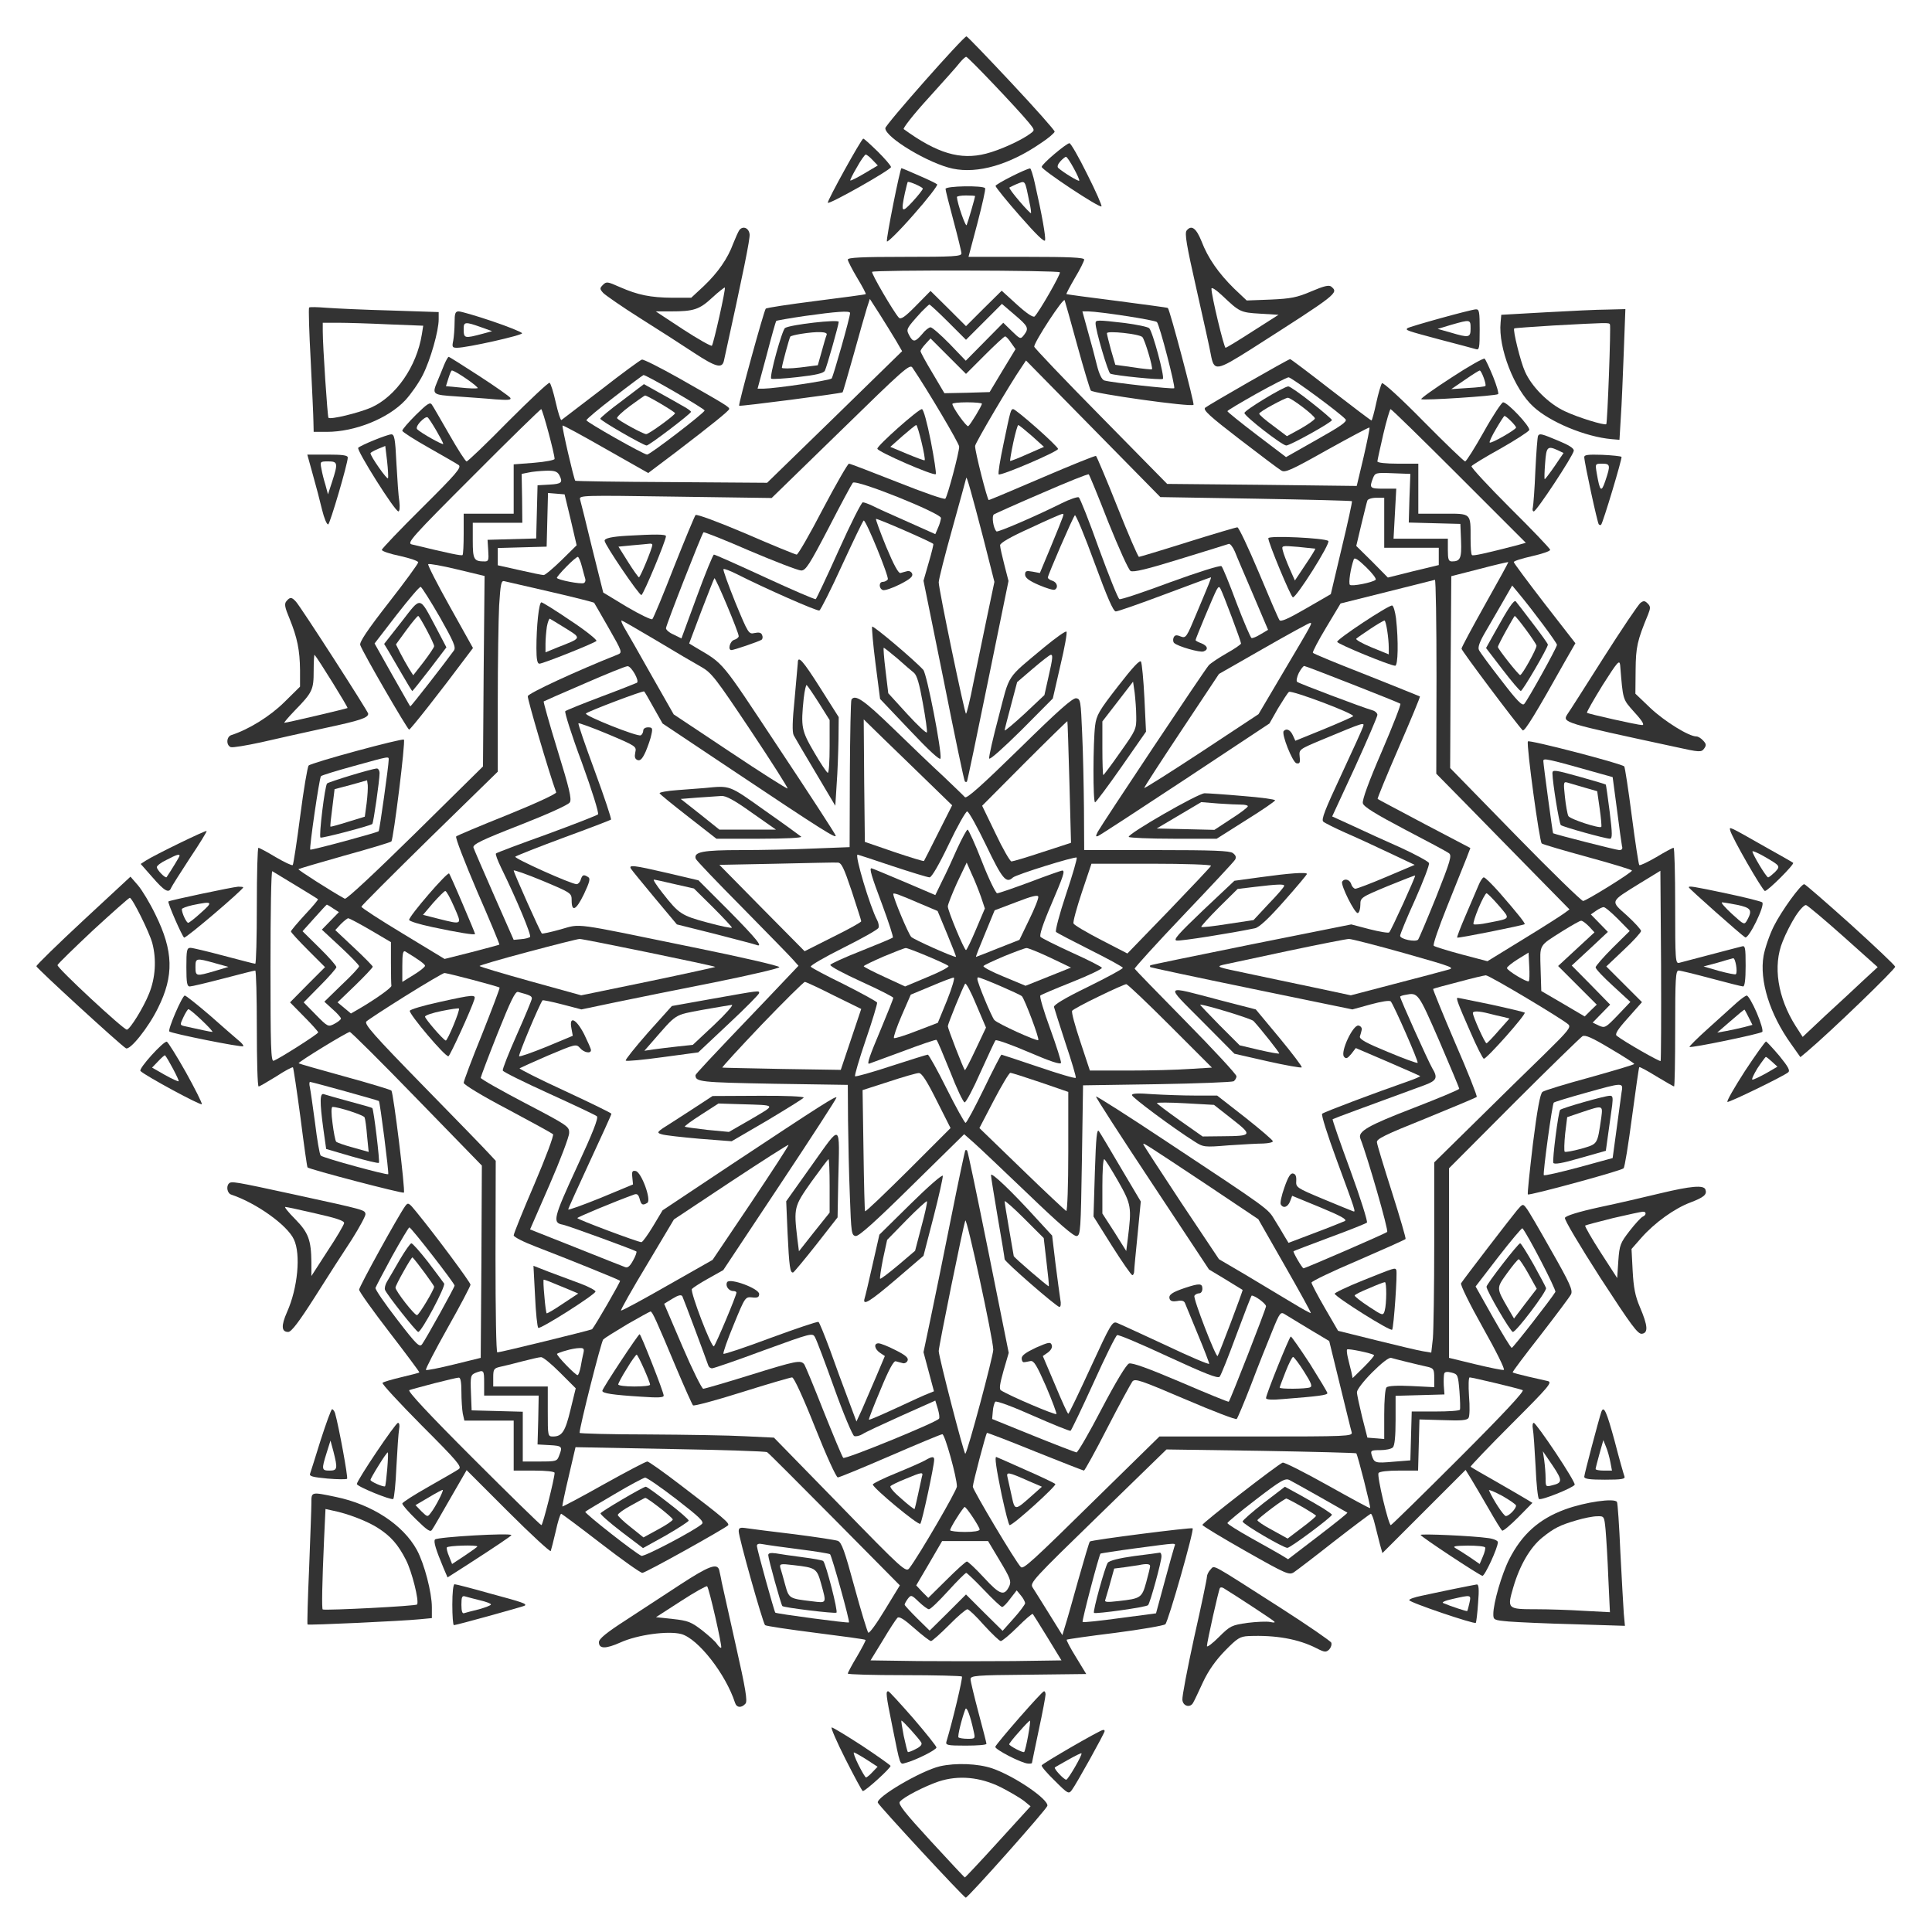 <?xml version="1.0" ?><!DOCTYPE svg  PUBLIC '-//W3C//DTD SVG 20010904//EN'  'http://www.w3.org/TR/2001/REC-SVG-20010904/DTD/svg10.dtd'><svg height="850pt" preserveAspectRatio="xMidYMid meet" version="1.0" viewBox="0 0 850 850" width="850pt" xmlns="http://www.w3.org/2000/svg">
<rect x="0" y="0" width="850" height="850" fill="#333333" stroke="none"/>
<g fill="#ffffff" stroke="none" transform="translate(0,850) scale(0.1,-0.1)">
<path d="M0 4250 l0 -4250 4250 0 4250 0 0 4250 0 4250 -4250 0 -4250 0 0 -4250z m4449 3886 c105 -112 191 -209 191 -215 0 -5 -27 -29 -61 -51 -138 -95 -277 -135 -387 -112 -105 22 -297 137 -297 178 0 15 344 404 357 404 4 0 92 -92 197 -204z m-587 -303 c32 -32 58 -62 58 -68 0 -12 -274 -167 -278 -157 -3 9 148 282 156 282 4 0 32 -26 64 -57z m921 -99 c38 -75 66 -139 63 -142 -9 -8 -265 162 -263 174 2 14 108 103 122 104 6 0 41 -61 78 -136z m-741 -6 c40 -17 77 -35 81 -39 5 -3 -42 -64 -104 -134 -62 -71 -115 -123 -117 -117 -4 12 58 322 64 322 2 0 36 -14 76 -32z m511 -35 c32 -141 48 -234 45 -250 -2 -11 -39 25 -110 106 -60 68 -108 128 -108 133 0 8 132 75 152 77 3 1 13 -29 21 -66z m-219 -21 c3 -5 -13 -74 -34 -155 l-39 -147 255 0 c190 0 254 -3 254 -12 0 -6 -18 -43 -41 -81 -22 -38 -39 -70 -37 -71 1 -1 102 -15 223 -30 121 -16 221 -29 223 -31 9 -8 118 -421 113 -426 -10 -11 -444 50 -452 63 -4 6 -31 95 -59 197 -28 102 -53 192 -56 200 -5 14 -133 -182 -134 -204 0 -5 132 -144 293 -307 l292 -297 417 -4 417 -5 30 126 c16 70 28 128 26 131 -2 2 -86 -43 -187 -99 -158 -89 -185 -101 -201 -90 -11 6 -94 69 -184 138 -130 100 -161 128 -151 138 14 12 366 214 374 214 3 0 84 -61 179 -135 96 -74 176 -135 179 -135 2 0 12 35 21 78 9 42 21 81 25 86 5 5 87 -70 183 -168 96 -97 178 -176 183 -176 5 0 42 59 82 130 40 72 79 130 85 130 20 0 120 -107 115 -122 -3 -7 -60 -44 -127 -82 -67 -37 -124 -72 -127 -77 -3 -5 74 -88 170 -184 97 -96 176 -179 176 -184 0 -6 -36 -18 -80 -28 -44 -10 -80 -21 -80 -26 0 -4 61 -86 135 -182 l136 -175 -47 -82 c-126 -225 -177 -309 -185 -301 -27 28 -269 350 -269 359 0 6 47 93 104 195 57 101 103 185 102 186 -1 1 -58 -12 -126 -30 l-125 -32 -3 -422 -2 -422 286 -293 c157 -161 292 -292 299 -292 16 2 215 125 215 134 0 3 -87 30 -194 59 -106 29 -198 56 -203 60 -10 6 -68 432 -61 449 3 9 411 -97 424 -110 3 -4 18 -101 33 -217 15 -116 30 -213 33 -217 4 -3 37 13 75 35 38 23 72 41 76 41 4 0 7 -115 7 -256 0 -238 1 -255 18 -250 9 2 71 19 137 36 66 17 128 34 138 36 15 5 17 -4 17 -85 0 -60 -4 -91 -11 -91 -6 0 -69 16 -140 35 -71 19 -136 35 -144 35 -13 0 -15 -37 -15 -255 0 -140 -2 -255 -5 -255 -2 0 -37 20 -77 44 -40 25 -74 43 -76 41 -2 -2 -16 -101 -32 -220 -16 -120 -32 -221 -37 -225 -10 -11 -415 -121 -421 -115 -3 2 8 102 22 222 19 151 32 221 42 229 7 6 102 35 209 64 107 30 195 56 195 59 0 3 -48 34 -106 68 -80 48 -110 61 -122 54 -9 -6 -145 -138 -302 -295 l-285 -286 0 -417 0 -417 115 -28 c63 -15 120 -27 126 -25 7 1 -35 85 -92 186 -59 105 -100 189 -96 195 11 18 217 286 246 321 25 29 26 30 41 10 9 -10 58 -95 111 -189 81 -142 94 -172 86 -190 -6 -12 -67 -93 -135 -181 -69 -88 -124 -161 -122 -163 2 -2 32 -10 66 -18 35 -8 75 -17 88 -20 22 -5 8 -22 -159 -189 -101 -101 -182 -186 -180 -188 3 -3 55 -33 115 -67 61 -35 121 -70 134 -78 l23 -14 -63 -64 c-34 -34 -66 -61 -70 -58 -4 2 -31 46 -60 97 -29 50 -64 110 -77 131 l-24 39 -183 -183 -183 -183 -11 39 c-5 21 -15 60 -22 87 -6 26 -14 47 -18 47 -3 0 -76 -55 -161 -121 -85 -67 -165 -128 -177 -136 -21 -14 -33 -9 -213 93 -104 59 -190 111 -190 115 0 9 333 267 353 274 6 3 95 -42 197 -99 102 -57 186 -103 188 -101 4 3 -55 235 -61 241 -2 2 -191 7 -420 11 l-415 6 -301 -293 c-285 -277 -301 -294 -288 -314 8 -12 40 -64 72 -115 l59 -95 12 40 c7 21 33 113 58 203 26 91 48 167 51 169 7 7 447 63 452 58 8 -7 -107 -410 -120 -422 -7 -6 -106 -23 -221 -38 -115 -14 -211 -28 -213 -30 -2 -2 16 -37 41 -77 l45 -74 -255 -3 c-233 -2 -254 -4 -254 -20 0 -9 16 -75 35 -147 19 -71 35 -133 35 -137 0 -5 -41 -8 -91 -8 -81 0 -90 2 -85 18 27 89 73 282 68 286 -3 3 -117 6 -254 6 -136 0 -248 3 -248 7 0 4 18 38 41 76 22 38 39 70 37 72 -2 3 -100 16 -218 31 -118 15 -219 30 -224 34 -10 10 -116 386 -116 413 0 16 6 18 38 13 20 -3 114 -15 207 -26 94 -12 179 -25 191 -29 17 -7 30 -44 73 -202 29 -107 57 -198 61 -202 4 -5 37 40 73 100 l66 108 -287 290 c-158 159 -291 293 -297 296 -5 4 -197 10 -426 14 l-417 8 -30 -129 c-17 -71 -29 -130 -28 -132 2 -1 84 42 183 98 99 55 184 100 191 100 6 0 71 -46 144 -102 189 -144 220 -170 211 -179 -19 -17 -363 -209 -377 -209 -8 0 -90 58 -183 130 -92 71 -171 130 -174 130 -4 0 -15 -35 -24 -77 -10 -43 -20 -82 -22 -87 -3 -4 -88 74 -188 174 l-182 182 -71 -123 c-39 -68 -75 -131 -81 -139 -7 -12 -20 -4 -70 45 -34 33 -61 64 -61 70 0 5 53 39 117 75 63 36 123 70 132 77 14 10 -8 36 -164 192 -98 99 -176 183 -172 187 3 4 41 15 83 25 42 10 78 19 79 21 1 2 -58 81 -131 176 -74 96 -134 180 -134 188 0 13 173 327 203 368 12 17 16 15 49 -26 86 -105 238 -310 238 -320 0 -6 -45 -92 -101 -191 -55 -98 -98 -181 -95 -184 3 -3 58 8 123 24 l118 29 3 423 2 423 -286 294 c-157 162 -290 294 -295 294 -11 0 -229 -133 -225 -138 2 -2 93 -28 202 -58 110 -30 202 -58 206 -62 9 -10 62 -441 55 -449 -6 -5 -415 102 -424 111 -2 2 -16 100 -31 219 -16 120 -31 219 -33 221 -2 3 -36 -15 -74 -40 -39 -24 -73 -44 -77 -44 -5 0 -8 115 -8 255 0 140 -3 255 -7 255 -5 0 -68 -16 -140 -35 -73 -19 -140 -35 -148 -35 -12 0 -15 16 -15 85 0 74 2 85 18 85 9 0 76 -16 147 -35 72 -19 133 -35 138 -35 4 0 7 115 7 255 0 140 3 255 7 255 4 0 38 -18 76 -41 38 -22 71 -38 75 -35 3 4 18 101 33 217 15 116 32 216 37 221 13 13 412 121 419 114 8 -7 -46 -438 -55 -448 -4 -4 -97 -32 -206 -62 -110 -31 -201 -58 -203 -60 -3 -3 144 -97 204 -130 7 -4 133 114 310 288 l298 294 3 419 4 419 -121 29 c-66 16 -123 26 -127 23 -3 -4 40 -88 96 -188 l101 -181 -28 -37 c-117 -157 -247 -322 -253 -322 -7 0 -202 336 -215 372 -5 12 32 67 124 185 72 92 131 173 131 179 0 6 -36 18 -80 28 -44 9 -80 21 -80 27 0 5 80 89 177 185 150 149 175 178 161 188 -8 6 -68 40 -131 76 -64 36 -117 70 -117 75 0 6 27 37 60 70 50 49 62 57 70 45 6 -8 40 -68 77 -132 37 -65 71 -118 76 -118 5 0 88 79 183 176 96 96 178 173 182 170 5 -3 17 -41 27 -86 10 -44 21 -79 25 -78 3 2 81 62 174 133 92 72 173 131 180 133 7 2 80 -35 162 -81 204 -116 225 -128 222 -137 -4 -10 -77 -69 -234 -189 l-122 -92 -187 106 c-103 59 -188 105 -190 103 -4 -4 50 -237 56 -243 2 -2 193 -5 424 -6 l420 -3 297 289 297 290 -26 45 c-15 25 -47 77 -71 115 l-45 70 -13 -40 c-7 -22 -33 -114 -58 -204 -26 -91 -47 -166 -49 -167 -5 -5 -452 -63 -455 -59 -5 4 109 418 117 427 3 4 103 19 221 34 118 15 217 28 219 30 2 2 -15 34 -38 72 -22 37 -41 74 -41 80 0 9 63 12 250 12 213 0 250 2 250 15 0 8 -16 73 -35 144 -19 71 -35 134 -35 140 0 13 166 16 174 3z m-1036 -203 c2 -21 -27 -165 -113 -556 -8 -36 -36 -28 -132 35 -48 32 -154 100 -235 151 -81 51 -154 102 -164 112 -16 18 -16 21 -1 36 15 15 20 14 74 -10 80 -35 134 -46 231 -47 l83 0 55 51 c63 60 106 122 130 188 10 25 22 52 27 59 16 20 42 9 45 -19z m1988 -30 c28 -74 75 -141 143 -208 l56 -53 105 4 c89 4 116 9 179 36 56 24 78 29 88 21 33 -28 31 -30 -351 -274 -155 -98 -165 -100 -179 -24 -4 24 -33 154 -63 287 -44 194 -53 247 -43 258 21 26 42 10 65 -47z m-3568 -305 l212 -7 0 -32 c0 -51 -36 -178 -70 -245 -17 -34 -52 -84 -77 -111 -75 -80 -221 -139 -345 -139 l-58 0 -1 43 c0 23 -6 145 -12 270 -7 126 -10 231 -7 234 3 3 37 2 75 -1 39 -3 166 -9 283 -12z m4792 -85 c0 -81 -2 -90 -17 -85 -10 3 -81 22 -158 42 -149 40 -152 41 -143 50 8 7 278 82 301 83 15 1 17 -10 17 -90z m634 -96 c-4 -104 -9 -233 -13 -288 l-6 -100 -35 3 c-114 10 -271 75 -344 143 -84 76 -155 260 -144 370 l3 34 195 11 c107 6 230 12 273 12 l78 2 -7 -187z m-4979 134 c71 -24 130 -48 132 -53 3 -9 -242 -64 -286 -64 -21 0 -23 3 -17 31 3 17 6 53 6 80 0 40 3 49 18 49 10 0 76 -19 147 -43z m-57 -241 c71 -46 133 -90 137 -96 6 -10 -9 -11 -66 -7 -41 4 -118 9 -171 13 -107 7 -108 8 -83 68 8 20 22 52 29 71 8 19 17 35 20 35 3 0 63 -38 134 -84z m4461 -3 c16 -40 26 -75 22 -77 -12 -8 -332 -29 -338 -22 -3 3 57 46 133 95 76 50 142 87 146 83 4 -4 21 -40 37 -79z m-4825 -380 c4 -71 9 -147 13 -170 3 -24 1 -43 -4 -43 -16 0 -186 271 -177 280 13 12 126 58 145 59 14 1 18 -18 23 -126z m5112 98 c46 -19 69 -33 68 -44 -2 -21 -164 -267 -176 -267 -5 0 -7 8 -4 18 2 9 8 82 11 162 4 80 9 148 12 153 7 11 15 9 89 -22z m-5326 -74 c0 -27 -78 -291 -86 -294 -6 -2 -18 27 -27 64 -9 38 -27 107 -41 156 l-24 87 89 0 c65 0 89 -3 89 -13z m5604 3 c4 -5 -81 -289 -90 -299 -2 -2 -7 -1 -10 2 -6 6 -63 269 -64 296 0 10 17 12 79 10 44 -2 82 -6 85 -9z m-5832 -637 c22 -24 318 -484 318 -493 0 -18 -35 -30 -190 -63 -91 -20 -218 -48 -282 -63 -65 -14 -124 -24 -133 -21 -21 9 -19 46 3 53 77 25 169 82 232 144 l70 69 0 73 c-1 88 -12 142 -46 226 -21 50 -24 65 -14 77 16 19 23 19 42 -2z m5949 -56 c-48 -116 -54 -143 -55 -245 l-1 -104 67 -64 c62 -58 168 -124 201 -124 8 0 21 -8 30 -18 14 -15 15 -21 4 -36 -12 -16 -19 -16 -127 8 -497 107 -497 107 -474 144 7 9 78 121 158 247 81 127 154 236 164 243 13 10 19 9 31 -3 13 -13 13 -20 2 -48z m519 -1025 c63 -35 117 -66 119 -68 7 -6 -111 -124 -124 -124 -10 0 -147 238 -153 267 -4 17 -9 20 158 -75z m-6935 -48 c-42 -64 -79 -123 -82 -130 -10 -26 -30 -14 -82 46 l-52 59 23 15 c39 25 263 134 267 130 2 -2 -31 -56 -74 -120z m-151 -248 c79 -160 82 -269 11 -411 -42 -86 -123 -187 -141 -177 -24 14 -394 353 -394 361 0 5 93 96 207 202 l207 192 33 -38 c18 -21 53 -79 77 -129z m7456 -41 c107 -97 196 -181 198 -188 2 -10 -285 -287 -387 -373 l-30 -25 -41 58 c-94 131 -140 279 -121 388 6 33 26 92 45 130 34 68 119 185 134 185 4 0 95 -79 202 -175z m-7070 161 c0 -10 -253 -226 -260 -221 -9 6 -74 154 -69 159 6 5 280 63 307 65 12 0 22 -1 22 -3z m6527 -27 c81 -17 152 -35 156 -39 14 -12 -60 -163 -75 -154 -18 11 -248 215 -248 220 0 7 16 5 167 -27z m-6674 -536 c55 -49 112 -98 126 -110 14 -11 24 -23 21 -26 -6 -6 -316 56 -325 65 -8 8 57 158 68 158 5 0 54 -39 110 -87z m6806 11 c18 -42 29 -80 24 -84 -10 -9 -314 -72 -320 -66 -2 2 35 39 83 82 49 44 104 94 123 111 20 18 41 33 46 33 6 0 26 -34 44 -76z m-6911 -262 c40 -72 72 -136 70 -140 -3 -8 -249 125 -270 146 -10 10 102 133 116 129 5 -2 43 -62 84 -135z m7011 72 c38 -47 48 -64 38 -72 -22 -18 -259 -133 -267 -130 -5 2 30 63 77 136 48 73 90 131 93 130 4 -2 31 -31 59 -64z m-6536 -609 c317 -69 311 -68 315 -86 1 -8 -26 -58 -60 -112 -35 -53 -108 -166 -162 -252 -70 -110 -104 -155 -118 -155 -30 0 -32 27 -5 88 47 105 61 254 30 319 -29 63 -165 160 -275 197 -18 5 -24 36 -11 49 11 11 23 9 286 -48z m6210 22 c8 -22 -5 -34 -65 -57 -70 -26 -158 -89 -217 -156 l-43 -49 5 -96 c4 -74 11 -111 32 -160 35 -82 37 -113 9 -117 -18 -3 -47 37 -183 246 -93 145 -159 256 -156 264 4 9 57 26 153 47 81 17 201 45 267 61 134 32 190 37 198 17z m-6029 -984 c17 -60 58 -284 53 -289 -3 -3 -42 -3 -87 1 -63 6 -80 10 -76 21 3 8 24 75 47 149 24 74 46 135 50 135 4 0 10 -8 13 -17z m5630 -124 c20 -78 40 -147 43 -155 4 -11 -12 -14 -86 -14 -66 0 -91 3 -91 13 0 11 64 252 75 285 11 30 23 3 59 -129z m-5348 54 c-3 -16 -8 -90 -12 -166 -3 -75 -10 -139 -14 -142 -10 -6 -160 55 -160 66 0 16 170 269 181 269 6 0 8 -11 5 -27z m5088 -104 c48 -72 86 -135 84 -141 -5 -13 -146 -70 -157 -63 -5 2 -12 67 -15 142 -4 76 -9 150 -12 166 -3 15 -1 27 4 27 5 0 48 -59 96 -131z m-5366 -195 c159 -33 295 -122 356 -233 33 -61 66 -188 66 -252 l0 -48 -52 -5 c-79 -8 -490 -27 -495 -23 -2 2 1 114 7 248 5 134 10 263 10 287 0 49 -2 49 108 26z m5636 -22 c3 -5 10 -105 15 -223 6 -118 13 -238 15 -268 l5 -54 -222 7 c-122 3 -252 9 -289 12 -66 6 -68 7 -68 33 0 48 37 176 70 241 56 110 131 177 245 219 90 33 218 51 229 33z m-4864 -146 c0 -3 -66 -48 -198 -133 l-83 -53 -18 42 c-33 79 -45 117 -37 125 11 11 336 30 336 19z m4298 -13 c23 -3 42 -11 42 -18 0 -25 -58 -150 -68 -148 -16 4 -272 173 -272 180 0 6 229 -4 298 -14z m-3384 -140 c2 -10 8 -34 11 -53 4 -19 32 -144 62 -278 44 -194 52 -246 43 -257 -17 -20 -39 -19 -46 3 -41 127 -163 283 -237 303 -58 15 -192 -3 -267 -37 -65 -29 -95 -29 -95 1 0 15 33 42 120 98 66 43 174 114 240 157 123 80 160 94 169 63z m2470 -167 c120 -77 220 -146 223 -153 3 -8 -1 -21 -9 -30 -14 -13 -20 -13 -55 5 -80 41 -180 59 -300 54 -38 -2 -49 -9 -103 -64 -41 -42 -73 -87 -97 -138 -19 -41 -38 -82 -43 -90 -12 -25 -45 -18 -48 11 -2 14 22 138 52 276 31 137 56 257 56 266 0 8 7 23 16 32 19 19 -8 33 308 -169z m-3477 63 c145 -39 161 -45 152 -53 -5 -4 -301 -86 -312 -86 -4 0 -7 41 -7 90 0 54 4 90 10 90 6 0 76 -18 157 -41z m4346 -41 c-3 -46 -8 -85 -10 -88 -6 -7 -293 90 -293 100 0 5 24 13 53 19 28 6 93 20 142 30 50 10 95 19 102 20 9 1 11 -20 6 -81z m-2485 -508 c56 -65 102 -123 102 -128 0 -11 -95 -58 -136 -68 -26 -7 -22 -19 -59 165 -27 133 -29 151 -17 150 4 0 53 -54 110 -119z m582 105 c0 -8 -13 -79 -30 -157 -16 -77 -30 -143 -30 -145 0 -1 -8 -3 -17 -2 -28 1 -148 63 -144 74 6 16 205 244 214 244 4 1 7 -6 7 -14z m-808 -225 c68 -45 124 -85 126 -89 3 -8 -110 -111 -122 -111 -3 0 -37 63 -76 140 -39 77 -66 140 -61 140 6 0 65 -36 133 -80z m1068 64 c0 -9 -125 -234 -144 -259 -14 -19 -17 -18 -75 40 -34 33 -60 63 -58 68 2 8 256 155 270 156 4 1 7 -2 7 -5z m-495 -164 c99 -34 249 -137 243 -165 -3 -15 -348 -403 -359 -404 -7 -1 -382 404 -387 418 -8 24 189 140 273 160 70 16 168 12 230 -9z" id="1"/>
<path d="M4224 8226 c-10 -14 -73 -84 -138 -156 -66 -72 -115 -135 -110 -138 147 -107 249 -137 362 -108 60 15 157 59 196 89 19 14 19 15 -8 48 -50 61 -267 289 -275 289 -4 0 -16 -11 -27 -24z" id="2"/>
<path d="M3770 7764 c-18 -30 -31 -57 -29 -58 2 -2 30 12 62 31 l59 35 -23 24 c-12 13 -26 24 -30 24 -4 0 -22 -25 -39 -56z" id="3"/>
<path d="M4665 7790 c-11 -12 -15 -24 -9 -29 21 -19 88 -60 92 -56 5 5 -49 105 -58 105 -4 0 -15 -9 -25 -20z" id="4"/>
<path d="M3981 7650 c-18 -85 -14 -89 34 -37 25 27 45 53 45 57 0 6 -52 30 -66 30 -1 0 -7 -23 -13 -50z" id="5"/>
<path d="M4470 7689 c-13 -6 -26 -12 -29 -14 -2 -3 18 -30 44 -60 26 -31 49 -54 51 -53 1 2 -1 24 -7 48 -21 103 -16 96 -59 79z" id="6"/>
<path d="M4210 7633 c2 -29 39 -135 43 -123 7 17 37 122 37 127 0 2 -18 3 -40 3 -22 0 -40 -3 -40 -7z" id="7"/>
<path d="M3837 7304 c-5 -6 93 -174 117 -201 9 -10 26 1 76 52 l64 65 78 -77 78 -78 78 78 79 78 67 -61 c44 -40 72 -58 78 -52 20 20 116 187 111 194 -5 9 -817 11 -826 2z" id="8"/>
<path d="M4054 7128 c-68 -75 -68 -76 -54 -103 17 -32 26 -31 57 5 13 17 30 30 37 30 7 0 45 -33 84 -73 l71 -74 83 84 82 83 38 -37 c37 -36 38 -36 53 -17 23 30 19 38 -41 89 l-56 48 -79 -79 -79 -79 -78 78 c-42 42 -80 77 -83 77 -3 0 -18 -15 -35 -32z" id="9"/>
<path d="M3542 7110 c-68 -10 -125 -20 -127 -22 -2 -2 -21 -69 -42 -150 l-40 -148 26 0 c56 1 291 36 300 45 7 9 81 269 81 288 0 11 -62 6 -198 -13z m148 -26 c0 -13 -53 -200 -61 -215 -6 -11 -38 -19 -119 -28 -61 -7 -114 -10 -117 -7 -9 9 48 215 61 223 24 15 236 39 236 27z" id="10"/>
<path d="M3523 7031 c-24 -4 -44 -9 -46 -12 -4 -5 -37 -126 -37 -137 0 -4 36 -4 79 1 l79 10 17 60 c9 34 19 67 22 74 6 14 -39 16 -114 4z" id="11"/>
<path d="M4786 7043 c14 -49 32 -116 40 -150 10 -40 22 -64 33 -67 36 -10 301 -39 307 -34 6 7 -64 278 -76 291 -8 9 -251 46 -302 47 l-26 0 24 -87z m162 36 c53 -7 102 -17 108 -23 15 -14 69 -215 60 -223 -6 -6 -208 14 -231 23 -10 4 -66 194 -65 222 0 15 7 15 128 1z" id="12"/>
<path d="M4870 7034 c0 -5 8 -38 18 -74 l19 -65 79 -11 c43 -7 80 -10 82 -9 6 6 -31 130 -42 142 -13 14 -156 29 -156 17z" id="13"/>
<path d="M4333 6938 l-83 -83 -78 78 -78 78 -22 -24 c-12 -13 -22 -27 -22 -32 0 -5 24 -49 53 -97 l52 -88 99 2 100 3 57 95 57 94 -20 28 c-10 16 -22 28 -26 28 -4 0 -44 -37 -89 -82z" id="14"/>
<path d="M4494 6884 c-46 -66 -204 -334 -204 -346 -1 -23 54 -238 60 -238 4 0 110 45 236 99 126 54 232 97 236 95 3 -2 46 -103 94 -224 48 -121 91 -220 95 -220 3 0 100 29 214 65 115 36 213 65 219 65 6 0 48 -89 94 -198 45 -108 86 -203 91 -210 5 -9 36 4 117 51 l109 63 48 203 c27 112 47 204 45 206 -2 2 -192 7 -423 11 l-420 7 -295 300 -296 301 -20 -30z m67 -267 c52 -46 94 -87 94 -92 0 -12 -253 -120 -261 -112 -4 3 6 63 21 134 31 149 32 153 43 153 5 0 51 -37 103 -83z m1283 -497 c11 -10 -142 -252 -156 -248 -10 4 -108 240 -108 260 0 13 250 1 264 -12z" id="15"/>
<path d="M4458 6553 c-9 -43 -15 -79 -14 -81 2 -1 36 12 76 30 l73 32 -53 48 c-30 26 -57 48 -60 48 -3 0 -13 -35 -22 -77z" id="16"/>
<path d="M5644 6077 c3 -13 16 -47 29 -77 l24 -54 46 69 c26 38 45 70 44 71 -1 0 -35 4 -76 8 -73 6 -73 6 -67 -17z" id="17"/>
<path d="M3699 6605 l-304 -296 -424 6 c-407 6 -424 6 -419 -12 3 -10 27 -106 53 -214 l49 -196 104 -63 c58 -34 108 -58 112 -54 5 5 48 108 95 229 48 121 91 224 95 229 5 5 97 -29 222 -82 117 -51 218 -92 223 -92 6 0 58 90 115 200 58 110 110 200 115 200 6 0 101 -37 213 -81 113 -45 207 -78 211 -73 10 11 61 204 61 229 0 14 -139 249 -206 348 -11 17 -42 -11 -315 -278z m396 -45 c15 -77 25 -143 22 -146 -9 -9 -257 99 -257 112 0 14 180 174 196 174 7 0 23 -60 39 -140z m-1165 -419 c0 -19 -98 -255 -108 -259 -9 -3 -162 222 -162 239 0 11 31 18 100 22 122 7 170 7 170 -2z" id="18"/>
<path d="M3971 6582 l-54 -48 74 -31 c41 -17 76 -30 77 -28 6 6 -30 155 -37 155 -3 0 -30 -22 -60 -48z" id="19"/>
<path d="M2783 6101 l-62 -6 42 -67 c23 -37 45 -67 48 -68 6 0 59 128 59 143 0 4 -6 6 -12 5 -7 -1 -41 -4 -75 -7z" id="20"/>
<path d="M2703 6754 c-68 -52 -123 -98 -123 -103 0 -8 252 -151 267 -151 13 0 252 183 253 194 1 7 -257 157 -269 156 -3 -1 -61 -44 -128 -96z m299 -39 c21 -11 38 -23 38 -27 0 -8 -184 -148 -195 -148 -14 0 -205 110 -204 118 0 4 43 40 96 79 l96 73 66 -37 c36 -20 83 -46 103 -58z" id="21"/>
<path d="M2772 6714 c-34 -25 -60 -50 -57 -54 7 -11 115 -70 128 -70 12 0 126 83 127 92 0 6 -122 78 -132 78 -2 0 -32 -21 -66 -46z" id="22"/>
<path d="M5528 6768 c-71 -40 -128 -74 -128 -77 0 -3 58 -50 129 -104 l129 -98 136 77 c103 58 134 79 126 89 -22 26 -238 185 -251 185 -8 -1 -71 -33 -141 -72z m242 -39 c50 -39 90 -74 90 -77 0 -10 -184 -112 -201 -112 -18 0 -184 129 -184 143 0 12 172 116 193 117 7 0 53 -32 102 -71z" id="23"/>
<path d="M5598 6718 c-32 -17 -58 -34 -58 -38 0 -5 27 -28 61 -53 l61 -46 62 34 c33 19 61 39 61 44 0 12 -104 91 -119 91 -6 0 -37 -15 -68 -32z" id="24"/>
<path d="M4190 6723 c0 -15 63 -103 70 -98 9 6 60 90 60 99 0 3 -29 6 -65 6 -36 0 -65 -3 -65 -7z" id="25"/>
<path d="M2081 6406 c-267 -267 -292 -295 -270 -301 170 -41 219 -51 224 -47 3 3 5 45 5 94 l0 88 110 0 110 0 0 109 0 108 90 7 c50 4 90 12 90 17 0 22 -53 219 -59 219 -3 0 -139 -132 -300 -294z" id="26"/>
<path d="M6086 6590 c-14 -61 -26 -115 -26 -120 0 -6 38 -10 90 -10 l90 0 0 -110 0 -110 109 0 c126 0 121 5 121 -111 0 -36 2 -68 6 -71 4 -5 59 7 198 43 l39 11 -294 294 c-162 162 -297 294 -301 294 -3 0 -18 -50 -32 -110z" id="27"/>
<path d="M1850 6645 c-15 -16 -20 -29 -14 -34 16 -16 114 -71 114 -64 0 9 -60 112 -69 117 -5 3 -19 -6 -31 -19z" id="28"/>
<path d="M6582 6613 c-18 -30 -31 -58 -28 -60 6 -6 116 57 116 66 0 8 -43 51 -51 51 -2 0 -19 -26 -37 -57z" id="29"/>
<path d="M2325 6421 l-30 -6 2 -108 1 -107 -109 0 -109 0 0 -79 c0 -83 5 -91 52 -91 17 0 19 5 16 48 l-3 47 107 3 107 3 3 117 3 117 53 3 c53 3 60 9 42 43 -9 15 -21 19 -58 18 -26 -1 -60 -4 -77 -8z" id="30"/>
<path d="M4585 6331 c-110 -47 -205 -90 -212 -94 -11 -7 -3 -61 11 -75 6 -5 175 68 287 124 36 18 70 29 75 26 6 -4 46 -105 89 -226 44 -120 84 -220 90 -222 6 -3 107 31 225 75 118 43 219 75 224 70 5 -4 35 -77 66 -161 32 -84 62 -153 66 -155 5 -2 23 6 41 17 l32 19 -65 153 c-36 84 -73 170 -81 191 -9 21 -21 36 -27 34 -6 -2 -102 -32 -213 -66 -145 -45 -207 -60 -219 -53 -9 5 -52 101 -98 215 -44 113 -83 208 -86 210 -3 3 -95 -34 -205 -82z" id="31"/>
<path d="M6040 6395 c-16 -42 -13 -45 46 -45 l57 0 -6 -110 -6 -110 120 0 119 0 0 -50 c0 -41 3 -50 18 -50 37 0 43 14 40 91 l-3 74 -114 3 -113 3 3 107 4 107 -78 3 c-75 3 -77 2 -87 -23z" id="32"/>
<path d="M4251 6397 c-1 -4 -28 -104 -61 -222 -33 -118 -60 -224 -60 -237 0 -31 114 -578 120 -578 3 0 18 60 32 133 15 72 42 203 60 290 l33 157 -49 193 c-51 196 -74 278 -75 264z" id="33"/>
<path d="M3752 6376 c-5 -6 -53 -95 -106 -198 -85 -163 -101 -188 -121 -188 -13 0 -114 39 -225 86 -110 48 -203 85 -205 82 -8 -8 -165 -409 -165 -422 0 -7 15 -20 34 -28 l34 -17 68 185 c37 101 71 184 75 184 5 0 106 -45 225 -100 119 -55 219 -98 223 -96 3 2 49 99 101 215 52 116 100 211 106 211 6 0 25 -7 42 -15 17 -9 86 -40 154 -70 l123 -55 12 28 c7 15 12 34 13 43 0 21 -375 172 -388 155z" id="34"/>
<path d="M2408 6213 l-3 -118 -107 -3 -108 -3 0 -38 0 -38 94 -21 c52 -12 101 -22 108 -22 7 0 42 30 79 66 l66 65 -26 112 -27 112 -36 3 -37 3 -3 -118z" id="35"/>
<path d="M6016 6298 c-3 -7 -14 -55 -27 -107 l-22 -93 70 -69 69 -70 112 28 112 27 0 38 0 38 -120 0 -120 0 0 110 0 110 -35 0 c-20 0 -37 -6 -39 -12z" id="36"/>
<path d="M4533 6177 c-89 -40 -133 -66 -133 -76 0 -9 9 -48 19 -87 l18 -70 -90 -440 c-49 -241 -91 -441 -93 -443 -2 -2 -6 -2 -9 1 -3 2 -45 202 -93 444 l-89 439 23 80 c13 44 22 81 20 82 -8 9 -249 114 -252 110 -2 -2 18 -57 45 -123 33 -79 54 -118 63 -115 7 2 20 6 29 8 9 3 19 -3 22 -11 5 -12 -9 -24 -54 -47 -34 -17 -67 -28 -75 -25 -18 7 -18 36 0 36 8 0 18 5 22 11 6 11 -95 259 -106 259 -3 0 -45 -88 -95 -196 -49 -108 -95 -198 -100 -200 -10 -4 -243 99 -363 160 -30 15 -56 25 -59 22 -3 -3 21 -69 52 -146 57 -138 59 -141 85 -135 19 4 29 2 33 -9 4 -9 2 -18 -3 -21 -13 -8 -121 -45 -132 -45 -17 0 -7 39 12 45 11 3 20 11 20 16 0 17 -102 260 -107 255 -2 -2 -28 -68 -58 -146 l-53 -141 28 -17 c128 -76 106 -50 365 -441 135 -203 248 -377 251 -386 8 -19 -56 21 -466 295 l-295 197 -39 69 c-21 38 -40 71 -42 72 -3 5 -246 -87 -256 -97 -10 -9 228 -104 241 -96 6 3 11 13 11 21 0 8 9 14 21 14 19 0 21 -4 15 -31 -3 -17 -15 -51 -25 -75 -15 -33 -24 -42 -36 -38 -12 5 -14 14 -10 34 6 26 3 28 -120 80 -69 29 -128 50 -130 48 -3 -2 30 -97 72 -211 42 -114 74 -210 71 -213 -4 -3 -98 -39 -210 -80 -111 -41 -206 -79 -211 -83 -7 -7 246 -121 270 -121 6 0 15 9 18 20 7 22 13 24 33 11 10 -6 6 -22 -19 -75 -34 -70 -54 -81 -54 -27 0 32 -2 33 -128 86 -70 29 -127 49 -127 45 0 -9 117 -271 124 -277 2 -2 39 6 82 18 93 26 44 32 585 -79 207 -42 377 -81 378 -87 1 -5 -128 -35 -286 -67 -158 -31 -355 -71 -437 -88 l-148 -31 -84 22 c-46 12 -86 20 -87 18 -14 -18 -108 -242 -103 -246 3 -3 57 16 121 42 l115 48 -6 33 c-11 57 21 42 56 -26 16 -33 30 -64 30 -70 0 -17 -31 -11 -48 9 -17 19 -20 18 -139 -32 -67 -29 -124 -55 -127 -57 -2 -3 87 -48 200 -100 112 -52 204 -97 204 -100 0 -4 -43 -98 -95 -210 -52 -112 -95 -207 -95 -211 0 -4 64 19 143 51 l142 59 -3 31 c-3 26 0 31 15 28 25 -5 70 -128 51 -140 -21 -13 -27 -9 -34 18 -5 18 -11 23 -23 19 -91 -33 -251 -100 -251 -104 0 -6 267 -106 282 -106 5 0 28 32 51 70 l42 70 305 203 c394 261 460 303 460 293 0 -5 -112 -178 -249 -384 l-249 -375 -66 -37 c-36 -20 -68 -41 -72 -46 -8 -13 87 -262 97 -252 9 9 99 223 99 236 0 4 -6 7 -14 7 -20 0 -36 23 -27 39 12 20 141 -28 141 -52 0 -14 -7 -18 -31 -15 -30 3 -31 2 -81 -120 -28 -67 -48 -125 -45 -128 3 -3 96 28 208 70 112 41 206 73 210 70 4 -2 26 -57 50 -121 23 -65 59 -163 80 -218 l37 -99 25 54 c13 30 41 95 62 144 l38 90 -21 14 c-25 17 -29 42 -7 42 9 0 42 -13 75 -30 44 -22 58 -34 53 -46 -3 -8 -13 -14 -22 -11 -9 2 -22 6 -30 8 -9 3 -31 -37 -67 -125 -30 -71 -53 -130 -51 -132 2 -2 57 22 122 52 66 31 130 60 142 64 l22 9 -23 86 -23 86 32 152 c18 84 58 283 90 442 32 160 60 292 62 294 2 2 5 2 8 -1 3 -2 45 -204 94 -447 l89 -443 -23 -79 c-16 -57 -20 -81 -11 -86 35 -23 241 -111 244 -104 1 4 -19 59 -46 122 -41 93 -53 113 -68 111 -11 -2 -23 -5 -29 -5 -5 -1 -10 6 -10 17 0 13 19 26 63 47 55 24 64 26 69 12 4 -10 -2 -22 -16 -33 l-23 -16 54 -127 c29 -70 55 -127 58 -127 3 0 47 92 99 205 87 189 95 203 115 195 11 -4 108 -49 214 -98 105 -50 192 -87 192 -82 0 5 -23 65 -51 132 -28 68 -53 129 -56 136 -4 9 -15 12 -34 8 -18 -3 -29 -1 -33 9 -6 18 9 29 68 49 64 21 76 20 76 -4 0 -11 -6 -20 -14 -20 -8 0 -18 -5 -21 -11 -7 -10 95 -273 102 -265 5 5 113 290 110 291 -1 1 -35 21 -75 46 l-73 44 -250 378 c-138 208 -249 380 -247 383 3 2 140 -85 304 -194 461 -305 452 -299 482 -349 15 -24 35 -57 44 -73 l17 -28 116 44 c64 24 123 48 132 52 11 7 -19 23 -108 60 l-124 51 -9 -24 c-10 -26 -30 -33 -41 -14 -4 5 3 39 16 75 16 46 27 64 38 61 11 -2 15 -12 14 -32 -2 -29 1 -31 118 -80 67 -28 126 -52 132 -54 13 -5 12 -3 -73 228 -39 106 -68 197 -63 201 7 7 232 92 376 142 32 11 57 22 55 24 -2 1 -66 30 -143 63 l-140 60 -20 -26 c-17 -20 -23 -23 -32 -12 -17 21 40 142 64 137 10 -2 16 -11 14 -19 -2 -8 -5 -21 -8 -29 -3 -12 28 -29 123 -68 69 -29 129 -51 131 -48 5 5 -104 253 -118 270 -5 6 -41 0 -89 -13 l-80 -22 -442 91 c-243 50 -444 93 -447 95 -2 3 -2 6 0 8 2 2 202 43 444 92 l440 88 80 -21 c44 -11 83 -18 87 -14 9 9 117 246 114 250 -2 1 -56 -20 -122 -47 -117 -49 -119 -50 -119 -82 0 -18 -5 -34 -11 -36 -13 -4 -77 124 -69 138 10 16 33 10 40 -11 3 -11 12 -20 18 -20 7 0 68 23 136 52 l125 53 -110 52 c-60 28 -147 69 -194 89 -47 21 -91 43 -98 49 -10 9 7 52 79 206 50 107 93 202 96 212 6 20 10 22 -182 -58 -100 -42 -100 -42 -97 -74 3 -27 0 -32 -14 -29 -17 3 -68 131 -56 142 12 13 29 5 40 -19 l11 -24 123 50 c68 28 127 54 131 58 10 10 -269 115 -282 107 -5 -3 -26 -36 -48 -72 l-38 -67 -370 -245 c-203 -134 -376 -247 -384 -250 -11 -4 -11 -1 -1 19 19 35 469 711 488 732 8 9 44 33 79 53 34 19 63 39 63 43 0 10 -79 220 -90 240 -6 12 -9 11 -18 -5 -12 -22 -92 -214 -92 -220 0 -3 11 -9 25 -14 28 -11 33 -28 10 -36 -15 -6 -113 22 -129 37 -5 4 -6 15 -3 23 5 12 12 14 31 6 24 -9 26 -5 71 103 55 131 66 157 62 157 -2 0 -93 -34 -203 -75 -109 -41 -206 -75 -215 -75 -11 0 -37 60 -94 215 -43 118 -82 212 -86 208 -9 -9 -119 -263 -119 -274 0 -4 9 -11 20 -14 21 -7 27 -30 11 -39 -5 -4 -37 6 -70 20 -44 19 -61 32 -61 46 0 16 5 18 33 13 l32 -6 48 115 c62 151 60 146 51 145 -5 0 -69 -28 -141 -62z m-471 -624 c16 -18 82 -358 76 -390 -2 -10 -51 35 -134 123 l-132 139 -20 155 c-11 85 -17 158 -15 163 4 7 186 -147 225 -190z m603 18 l-33 -144 -138 -139 c-80 -79 -140 -133 -142 -125 -2 8 17 91 42 185 50 192 30 162 201 305 50 41 93 72 97 68 4 -3 -8 -71 -27 -150z m-1056 -98 l81 -128 -1 -100 c-1 -55 -4 -143 -8 -195 l-6 -95 -86 145 c-48 80 -91 154 -97 165 -7 14 -6 63 4 160 7 77 13 148 14 158 0 36 21 13 99 -110z m1426 -45 l7 -147 -108 -155 c-60 -86 -112 -155 -116 -156 -10 0 -9 263 0 337 6 47 17 66 101 174 65 84 96 117 101 108 4 -8 11 -80 15 -161z m-1107 -131 c75 -73 175 -169 222 -212 46 -44 89 -85 95 -92 7 -9 70 47 240 213 169 166 234 224 250 222 19 -3 20 -12 26 -153 4 -82 7 -232 8 -332 l1 -183 318 0 c250 0 322 -3 336 -13 13 -10 16 -18 10 -29 -5 -9 -107 -118 -227 -244 -119 -125 -216 -232 -215 -236 2 -4 103 -108 226 -233 122 -124 222 -232 222 -240 0 -8 -6 -17 -12 -22 -7 -4 -159 -10 -338 -13 l-325 -5 -5 -330 c-5 -307 -6 -330 -23 -333 -12 -3 -81 57 -214 185 -108 103 -215 205 -239 226 l-42 37 -229 -225 c-164 -162 -234 -224 -248 -223 -19 3 -20 13 -26 178 -4 96 -7 245 -8 331 l-1 156 -326 5 c-323 6 -345 8 -344 38 1 5 53 62 304 324 l149 157 -24 27 c-13 15 -114 118 -224 230 -110 111 -202 207 -204 214 -10 30 32 38 198 38 91 0 236 3 323 7 l156 6 1 320 c1 176 4 324 7 329 16 25 55 -2 182 -125z m-563 -363 c83 -58 154 -110 160 -115 5 -5 -68 -9 -182 -9 l-191 0 -123 96 c-68 53 -125 99 -127 104 -2 4 34 11 80 14 46 3 99 8 118 9 114 11 105 15 265 -99z m2103 64 c78 -6 142 -15 142 -19 0 -4 -58 -44 -129 -88 l-128 -81 -191 0 c-105 0 -193 4 -196 8 -7 12 305 192 334 192 14 0 89 -5 168 -12z m-2531 -339 l136 -32 134 -134 c123 -125 154 -163 120 -150 -7 3 -89 24 -181 48 l-168 42 -97 116 c-53 64 -101 122 -105 129 -11 18 10 16 161 -19z m2813 -4 c0 -3 -45 -57 -101 -120 -67 -76 -110 -116 -128 -119 -100 -21 -326 -57 -344 -54 -17 2 6 28 116 133 l138 130 117 16 c123 17 202 23 202 14z m-380 -556 l155 -40 104 -125 c57 -69 101 -127 98 -130 -3 -3 -71 9 -151 27 l-145 33 -143 144 c-165 166 -173 158 82 91z m-2030 32 c0 -5 -60 -66 -134 -135 l-134 -126 -156 -21 c-87 -12 -160 -19 -163 -15 -3 3 41 58 98 123 l105 117 179 32 c209 37 205 37 205 25z m1919 -451 l96 0 123 -96 c67 -53 122 -100 122 -105 0 -5 -19 -9 -42 -10 -24 0 -92 -4 -153 -8 -107 -9 -111 -8 -150 17 -92 58 -275 194 -275 204 0 8 28 9 92 4 50 -3 134 -6 187 -6z m-1723 -9 c-3 -5 -76 -50 -161 -101 l-156 -91 -142 11 c-78 7 -153 15 -167 20 -23 7 -21 10 45 51 38 24 94 61 125 81 l55 36 203 1 c117 1 201 -3 198 -8z m1397 -312 l86 -145 -14 -145 c-8 -79 -15 -152 -15 -161 0 -10 -4 -18 -8 -18 -5 0 -45 58 -90 129 l-81 129 6 196 c5 156 9 192 18 179 7 -10 51 -84 98 -164z m-1245 -54 l-3 -161 -93 -119 c-52 -66 -98 -121 -102 -123 -14 -5 -18 27 -25 173 l-6 140 113 159 c132 185 122 191 116 -69z m419 -160 l-44 -170 -119 -102 c-117 -100 -151 -121 -140 -85 3 9 19 76 35 148 l30 132 138 136 c76 75 139 130 141 123 1 -7 -17 -89 -41 -182z m453 -6 l69 -75 15 -125 c9 -68 18 -139 21 -156 4 -19 2 -33 -4 -33 -12 0 -241 199 -241 210 0 5 -13 86 -30 182 -16 95 -30 180 -30 188 0 16 93 -73 200 -191z" id="37"/>
<path d="M3896 5550 l12 -100 83 -91 c46 -50 85 -87 87 -81 2 6 -6 64 -18 129 -15 85 -26 122 -39 133 -10 8 -43 36 -73 63 -31 26 -57 47 -60 47 -2 0 1 -45 8 -100z" id="38"/>
<path d="M4545 5559 l-70 -60 -27 -102 c-15 -56 -28 -106 -28 -110 0 -5 39 28 88 73 l87 82 17 76 c20 87 21 102 11 101 -5 0 -39 -27 -78 -60z" id="39"/>
<path d="M3536 5428 c-13 -127 -10 -142 46 -238 29 -50 56 -90 60 -90 5 0 8 52 8 116 l0 116 -47 75 c-26 41 -50 76 -54 79 -3 2 -9 -24 -13 -58z" id="40"/>
<path d="M4918 5414 l-68 -88 0 -118 c0 -65 2 -118 4 -118 2 0 36 45 75 101 69 97 71 102 70 157 0 31 -4 79 -7 105 l-7 48 -67 -87z" id="41"/>
<path d="M3802 5066 l3 -270 128 -44 c71 -24 130 -42 132 -40 1 2 30 57 63 124 l61 121 -107 104 c-59 57 -146 142 -195 189 l-87 85 2 -269z" id="42"/>
<path d="M4507 5142 l-186 -187 59 -122 c32 -68 64 -123 70 -123 6 0 67 18 136 41 l126 41 -7 266 c-4 147 -8 268 -9 269 -1 1 -86 -82 -189 -185z" id="43"/>
<path d="M4174 4785 c-44 -92 -75 -144 -84 -145 -9 0 -83 23 -165 50 -82 28 -151 50 -152 50 -14 0 55 -230 86 -288 6 -11 9 -27 6 -34 -3 -8 -73 -47 -155 -88 -82 -41 -146 -78 -143 -83 3 -5 69 -40 147 -78 77 -39 143 -75 145 -80 1 -6 -21 -80 -50 -164 -29 -85 -50 -157 -47 -160 3 -3 74 17 159 45 84 27 156 50 161 50 4 0 42 -67 83 -150 41 -82 79 -150 83 -150 5 0 41 68 81 150 40 83 75 150 77 150 1 0 75 -24 163 -54 88 -30 162 -52 164 -48 2 4 -18 72 -45 152 -26 80 -49 152 -51 160 -1 9 48 39 151 89 83 41 152 78 152 83 0 4 -64 39 -142 78 -79 40 -147 75 -152 80 -4 5 15 78 44 165 29 86 50 159 47 162 -7 6 -268 -75 -281 -88 -29 -27 -46 -7 -117 141 -40 83 -77 150 -84 150 -6 0 -43 -65 -81 -145z m146 -75 c30 -77 61 -140 67 -140 7 0 73 23 146 50 73 28 137 50 140 50 14 0 6 -23 -49 -152 -37 -86 -52 -134 -46 -140 6 -6 68 -37 138 -69 71 -32 130 -62 132 -67 1 -5 -57 -33 -130 -62 -73 -29 -137 -56 -141 -60 -4 -4 15 -69 43 -145 28 -77 49 -144 48 -151 -2 -9 -49 7 -142 47 -77 33 -142 56 -146 52 -4 -4 -33 -68 -66 -140 -32 -73 -64 -133 -70 -133 -6 0 -35 61 -64 136 -30 74 -56 137 -60 139 -3 2 -71 -21 -150 -51 -80 -29 -146 -54 -147 -54 -9 0 3 35 52 151 30 72 55 134 55 139 0 4 -63 36 -140 71 -77 35 -139 68 -137 74 2 5 63 33 137 62 73 29 135 55 138 58 3 3 -18 67 -46 143 -49 130 -58 162 -48 162 3 0 67 -27 143 -59 l138 -59 30 62 c17 33 47 98 67 144 21 45 41 82 45 82 4 0 33 -63 63 -140z" id="44"/>
<path d="M4211 4617 c-22 -49 -41 -96 -41 -105 0 -19 72 -192 80 -192 3 0 23 41 44 91 l39 92 -17 51 c-10 28 -28 74 -41 101 l-22 50 -42 -88z" id="45"/>
<path d="M3930 4567 c0 -18 66 -175 79 -189 12 -12 182 -88 197 -88 2 0 -16 45 -39 101 l-42 101 -78 33 c-88 38 -117 49 -117 42z" id="46"/>
<path d="M4471 4531 l-95 -36 -42 -102 c-24 -57 -42 -103 -40 -103 1 0 45 17 97 38 l94 37 43 89 c24 49 42 94 40 101 -2 9 -30 2 -97 -24z" id="47"/>
<path d="M3888 4292 c-48 -21 -88 -40 -88 -43 0 -3 41 -24 91 -47 l91 -42 100 42 c54 22 95 44 91 48 -12 11 -177 80 -188 79 -6 0 -49 -17 -97 -37z" id="48"/>
<path d="M4420 4294 c-47 -20 -89 -39 -93 -44 -4 -4 35 -25 89 -47 l96 -40 100 40 100 40 -92 44 c-51 24 -98 43 -104 42 -6 0 -49 -16 -96 -35z" id="49"/>
<path d="M4096 4161 l-89 -37 -40 -92 c-22 -51 -37 -95 -34 -99 3 -3 48 11 99 31 l94 36 41 100 c22 55 35 100 29 99 -6 0 -51 -17 -100 -38z" id="50"/>
<path d="M4300 4193 c0 -16 63 -168 75 -181 15 -16 186 -94 193 -88 6 6 -59 178 -72 193 -9 9 -180 83 -193 83 -2 0 -3 -3 -3 -7z" id="51"/>
<path d="M4246 4172 c-12 -20 -76 -177 -76 -187 0 -10 68 -186 75 -193 2 -2 23 39 48 92 l45 95 -43 101 c-23 56 -45 97 -49 92z" id="52"/>
<path d="M3415 4700 l-250 -5 187 -190 188 -190 125 63 c69 34 125 65 124 69 0 5 -20 64 -42 133 -35 104 -45 125 -62 125 -11 1 -132 -2 -270 -5z" id="53"/>
<path d="M4760 4575 c-23 -69 -40 -131 -37 -138 3 -7 57 -39 121 -72 l116 -60 183 189 c100 104 184 193 185 197 2 5 -116 9 -261 9 l-265 0 -42 -125z" id="54"/>
<path d="M3352 3993 c-99 -104 -177 -189 -174 -190 4 -1 123 -3 264 -6 l257 -4 45 134 45 134 -120 59 c-65 33 -123 60 -128 60 -5 0 -90 -84 -189 -187z" id="55"/>
<path d="M4834 4116 c-61 -29 -114 -58 -117 -63 -4 -6 13 -67 36 -136 l42 -127 170 0 c93 0 214 3 268 7 l99 6 -184 184 c-100 100 -187 183 -193 183 -5 0 -60 -24 -121 -54z" id="56"/>
<path d="M3910 3741 l-115 -37 4 -264 c2 -146 5 -267 7 -269 3 -3 88 79 190 180 l186 186 -61 121 c-44 88 -66 122 -79 121 -9 0 -69 -17 -132 -38z" id="57"/>
<path d="M4372 3658 l-63 -121 187 -181 c103 -100 191 -182 195 -184 5 -2 9 115 9 260 l0 264 -122 42 c-68 23 -127 42 -133 42 -5 0 -38 -55 -73 -122z" id="58"/>
<path d="M3070 4991 l-75 -6 85 -67 85 -68 124 0 125 0 -107 75 c-77 55 -114 75 -134 73 -15 -1 -62 -4 -103 -7z" id="59"/>
<path d="M5187 4913 l-98 -58 127 -3 127 -3 73 48 c41 26 74 51 74 56 0 4 -13 7 -28 7 -16 0 -62 2 -103 5 l-74 6 -98 -58z" id="60"/>
<path d="M2915 4571 c72 -92 83 -99 198 -130 59 -16 107 -26 107 -22 0 3 -38 44 -83 89 l-84 83 -84 19 c-46 11 -88 20 -92 20 -5 0 12 -26 38 -59z" id="61"/>
<path d="M5520 4598 l-75 -9 -82 -81 c-45 -45 -80 -84 -78 -86 2 -3 55 3 117 13 l113 17 67 72 c38 39 68 74 68 79 0 8 -30 7 -130 -5z" id="62"/>
<path d="M5365 3990 l89 -89 85 -20 c47 -11 87 -18 89 -16 3 2 -79 106 -113 143 -9 10 -211 72 -235 72 -2 0 36 -40 85 -90z" id="63"/>
<path d="M3090 4057 c-127 -24 -110 -14 -221 -141 l-34 -39 40 6 c22 3 70 9 107 13 l66 7 94 88 c51 48 86 88 78 88 -8 -1 -67 -11 -130 -22z" id="64"/>
<path d="M5090 3647 c0 -3 45 -37 100 -76 l101 -71 87 1 c132 1 134 4 42 76 l-79 62 -125 7 c-70 4 -126 4 -126 1z" id="65"/>
<path d="M3085 3596 c-42 -27 -74 -50 -72 -53 3 -2 47 -8 99 -14 l95 -9 99 57 c110 65 113 60 -48 65 l-97 3 -76 -49z" id="66"/>
<path d="M4850 3281 l0 -120 53 -82 52 -83 7 55 c17 138 16 149 -43 253 -30 52 -57 96 -61 96 -5 0 -8 -54 -8 -119z" id="67"/>
<path d="M3570 3301 c-77 -109 -78 -114 -62 -251 l7 -55 67 85 68 85 0 118 c0 64 -2 117 -5 117 -2 0 -36 -45 -75 -99z" id="68"/>
<path d="M3988 3132 l-85 -87 -18 -83 c-9 -46 -15 -85 -13 -88 3 -2 38 25 80 60 l74 63 28 107 c16 59 27 109 24 111 -2 2 -43 -35 -90 -83z" id="69"/>
<path d="M4420 3215 c0 -6 9 -62 20 -125 11 -63 20 -116 20 -116 0 -6 152 -136 154 -133 2 2 -3 51 -10 108 l-12 104 -86 86 c-47 47 -86 81 -86 76z" id="70"/>
<path d="M2492 6007 c-23 -23 -42 -46 -42 -49 0 -9 108 -30 119 -23 6 3 8 11 6 18 -2 7 -9 31 -15 55 -6 23 -14 42 -18 42 -4 0 -27 -19 -50 -43z" id="71"/>
<path d="M5956 6039 c-14 -39 -24 -105 -17 -112 8 -8 99 10 113 22 5 4 -14 29 -42 56 -35 34 -51 44 -54 34z" id="72"/>
<path d="M2196 5836 c-3 -61 -6 -250 -6 -421 l0 -310 -300 -293 c-165 -162 -300 -297 -300 -301 0 -5 82 -58 183 -119 l183 -111 119 30 c66 17 121 32 122 33 2 1 -42 107 -98 235 -55 129 -97 237 -92 241 4 4 106 47 226 95 126 51 216 93 214 99 -31 84 -127 411 -125 423 2 13 216 112 395 183 22 9 21 12 -39 117 -34 59 -63 110 -64 111 -1 2 -87 24 -191 48 -103 24 -195 45 -204 47 -14 4 -17 -12 -23 -107z m315 -67 c67 -44 117 -85 113 -89 -12 -11 -235 -100 -251 -100 -9 0 -13 19 -13 68 0 97 11 202 22 202 5 0 63 -36 129 -81z m-476 -1245 c30 -70 55 -130 55 -133 0 -6 -74 6 -187 30 -57 12 -103 26 -103 32 0 17 168 212 176 204 2 -2 29 -62 59 -133z" id="73"/>
<path d="M2406 5743 c-3 -21 -6 -55 -6 -75 l0 -38 51 21 c110 43 109 40 37 85 -34 21 -65 40 -69 42 -3 1 -9 -14 -13 -35z" id="74"/>
<path d="M1906 4528 l-45 -53 67 -17 c108 -27 105 -28 70 52 -17 39 -34 70 -39 70 -4 0 -28 -24 -53 -52z" id="75"/>
<path d="M6102 5896 l-204 -51 -63 -105 c-35 -58 -61 -108 -59 -112 2 -4 109 -48 237 -98 127 -51 233 -93 234 -94 2 -2 -40 -103 -93 -225 -53 -122 -95 -224 -93 -226 2 -2 95 -51 206 -110 l202 -106 -18 -47 c-10 -26 -49 -121 -85 -212 -36 -90 -63 -167 -58 -171 4 -4 59 -21 122 -38 l114 -30 158 97 c87 53 168 105 180 114 l23 17 -165 168 c-91 92 -222 227 -293 299 l-128 130 1 427 c0 235 -3 426 -7 426 -5 -1 -99 -25 -211 -53z m40 -117 c11 -99 9 -209 -4 -208 -24 1 -252 95 -255 105 -3 11 227 163 242 160 6 -2 13 -27 17 -57z m455 -1206 c81 -93 114 -135 111 -139 -6 -5 -293 -63 -297 -59 -2 2 15 46 37 97 22 51 47 110 56 131 8 20 19 37 24 37 6 0 36 -30 69 -67z" id="76"/>
<path d="M6030 5734 c-30 -20 -59 -40 -63 -44 -4 -4 26 -21 67 -38 l76 -31 0 28 c0 44 -12 121 -19 121 -3 0 -31 -16 -61 -36z" id="77"/>
<path d="M6505 4505 c-15 -36 -25 -68 -22 -71 3 -3 32 -1 64 6 102 20 99 15 47 76 -26 30 -50 54 -54 54 -4 0 -20 -29 -35 -65z" id="78"/>
<path d="M1745 5795 l-97 -126 77 -137 c43 -75 78 -138 80 -140 2 -2 151 189 192 246 10 14 -1 39 -62 147 -41 71 -79 131 -84 133 -5 2 -52 -54 -106 -123z m175 -59 l44 -84 -73 -96 c-41 -53 -75 -96 -77 -96 -2 0 -22 33 -45 73 -23 39 -50 86 -60 103 l-19 31 77 98 c88 113 76 115 153 -29z" id="79"/>
<path d="M1788 5728 l-46 -63 19 -38 c11 -21 28 -52 38 -68 l19 -30 46 59 c25 33 46 64 46 69 1 11 -64 133 -70 133 -4 0 -27 -28 -52 -62z" id="80"/>
<path d="M6610 5849 c-24 -41 -58 -101 -77 -133 -24 -41 -32 -65 -26 -76 4 -9 48 -69 98 -133 69 -90 92 -114 101 -104 16 18 144 248 144 260 0 9 -108 154 -168 226 l-29 35 -43 -75z m133 -91 c37 -48 67 -90 67 -94 0 -14 -111 -204 -119 -204 -5 0 -41 43 -81 95 l-72 94 38 68 c61 110 85 146 93 137 4 -5 38 -48 74 -96z" id="81"/>
<path d="M6626 5725 c-20 -36 -36 -68 -36 -71 0 -9 91 -124 98 -124 9 0 72 114 72 129 0 10 -89 131 -96 131 -1 0 -18 -29 -38 -65z" id="82"/>
<path d="M2747 5738 c11 -18 64 -111 118 -207 l99 -174 248 -165 c136 -91 250 -163 253 -161 2 3 -71 118 -163 256 -153 229 -171 253 -217 279 -27 15 -116 67 -197 116 -81 48 -150 88 -153 88 -4 0 2 -15 12 -32z" id="83"/>
<path d="M5559 5647 l-196 -112 -166 -250 c-91 -137 -165 -251 -163 -252 2 -2 116 70 253 160 l250 165 114 193 c126 213 124 209 112 208 -4 0 -96 -50 -204 -112z" id="84"/>
<path d="M2570 5492 c-96 -41 -177 -77 -178 -78 -2 -1 25 -98 61 -215 52 -168 63 -215 54 -229 -6 -11 -100 -53 -220 -100 -169 -66 -208 -85 -204 -99 3 -9 44 -104 91 -211 l86 -195 32 3 c18 1 36 6 40 10 7 7 -58 163 -128 306 -15 31 -25 58 -22 61 2 3 103 41 223 84 120 44 222 84 226 88 5 5 -27 107 -71 228 -45 120 -77 222 -73 226 4 4 76 33 158 64 83 31 153 59 157 61 13 8 -25 74 -41 73 -9 0 -95 -35 -191 -77z" id="85"/>
<path d="M5714 5539 c-8 -17 -12 -35 -7 -39 8 -7 283 -111 331 -125 12 -3 22 -13 22 -20 0 -8 -45 -112 -99 -231 l-100 -216 92 -42 c51 -24 145 -67 211 -96 65 -30 120 -60 123 -67 3 -7 -25 -80 -61 -161 -37 -81 -66 -152 -66 -159 0 -15 68 -29 79 -17 4 5 40 90 80 189 63 159 69 181 56 191 -9 7 -97 54 -195 105 -129 68 -181 100 -184 115 -4 13 27 98 83 227 49 114 86 209 82 211 -13 8 -415 166 -423 166 -4 0 -15 -14 -24 -31z" id="86"/>
<path d="M1557 5130 c-76 -21 -142 -41 -145 -45 -7 -7 -52 -317 -47 -323 3 -4 296 75 301 81 4 4 44 290 44 313 0 17 10 19 -153 -26z m113 -32 c0 -30 -27 -219 -32 -223 -7 -8 -222 -64 -228 -60 -8 5 19 227 29 238 7 7 193 64 219 66 6 0 12 -9 12 -21z" id="87"/>
<path d="M1544 5047 l-72 -19 -10 -82 c-6 -44 -10 -82 -8 -83 1 -1 35 8 76 21 l75 23 8 59 c4 32 6 68 5 80 l-3 21 -71 -20z" id="88"/>
<path d="M6790 5152 c0 -14 41 -317 43 -318 16 -7 279 -74 291 -74 12 0 16 6 12 18 -2 9 -12 81 -22 160 l-19 143 -50 14 c-241 68 -255 71 -255 57z m169 -72 c57 -16 104 -30 106 -32 1 -2 9 -56 17 -120 12 -97 12 -118 1 -118 -20 0 -207 52 -216 60 -7 6 -36 184 -37 228 0 17 11 15 129 -18z" id="89"/>
<path d="M6885 4994 c4 -38 11 -76 15 -84 7 -14 137 -56 145 -48 2 2 -1 38 -7 80 l-11 77 -56 16 c-31 9 -64 19 -75 22 -17 5 -18 1 -11 -63z" id="90"/>
<path d="M1190 4250 c0 -357 2 -421 14 -417 26 10 196 118 196 125 0 3 -28 35 -62 69 l-62 63 77 78 77 77 -75 75 c-41 41 -75 78 -75 82 0 4 28 37 61 73 34 36 60 67 58 69 -3 3 -133 82 -201 123 -5 2 -8 -186 -8 -417z" id="91"/>
<path d="M7215 4614 c-134 -83 -131 -76 -57 -142 34 -31 62 -62 62 -68 0 -6 -34 -44 -76 -83 l-77 -73 78 -78 79 -79 -62 -70 c-46 -51 -58 -71 -49 -78 31 -25 189 -115 193 -111 2 3 3 192 2 421 l-3 416 -90 -55z" id="92"/>
<path d="M1383 4461 l-52 -58 75 -74 c41 -40 74 -78 74 -84 0 -5 -32 -42 -72 -82 l-72 -73 53 -54 c53 -54 55 -55 83 -40 15 8 28 18 28 23 0 4 -16 23 -37 41 l-36 33 76 74 c43 40 77 77 77 82 0 5 -37 43 -82 85 l-82 76 38 39 37 38 -25 16 c-14 10 -27 17 -28 17 -2 0 -26 -27 -55 -59z" id="93"/>
<path d="M7022 4493 l-23 -16 38 -39 37 -38 -79 -74 -80 -74 85 -86 84 -86 -38 -39 -39 -40 27 -13 c27 -12 30 -10 84 46 l55 58 -76 70 c-42 38 -77 75 -77 82 0 6 34 45 75 86 l75 74 -52 53 c-29 29 -57 53 -63 52 -5 0 -20 -7 -33 -16z" id="94"/>
<path d="M1499 4434 l-24 -26 83 -78 c45 -42 82 -80 82 -83 0 -4 -35 -41 -77 -82 l-78 -75 29 -24 30 -25 38 22 c67 39 142 92 140 100 -1 4 -2 49 -2 100 l0 92 -90 53 c-48 28 -93 52 -98 52 -4 0 -19 -12 -33 -26z" id="95"/>
<path d="M6875 4404 c-107 -68 -100 -56 -97 -167 l3 -97 96 -56 95 -56 26 26 27 26 -85 85 -85 85 80 74 80 74 -24 26 c-14 14 -29 26 -35 25 -6 0 -42 -21 -81 -45z" id="96"/>
<path d="M2323 4312 c-117 -31 -213 -59 -213 -62 0 -3 101 -33 223 -67 l224 -62 296 61 c163 34 295 63 294 64 -5 5 -583 124 -597 123 -8 0 -111 -26 -227 -57z" id="97"/>
<path d="M5665 4316 c-137 -29 -266 -57 -285 -61 -31 -8 -21 -11 100 -36 74 -16 209 -44 299 -63 l164 -35 191 50 c105 27 209 55 231 61 39 10 37 11 -185 74 -124 35 -234 63 -245 63 -11 0 -132 -24 -270 -53z" id="98"/>
<path d="M1770 4251 l0 -71 50 31 c28 17 50 35 50 40 0 7 -29 28 -87 63 -10 5 -13 -10 -13 -63z" id="99"/>
<path d="M6678 4280 c-27 -17 -48 -34 -48 -39 0 -11 90 -65 96 -58 3 3 4 32 2 65 l-3 61 -47 -29z" id="100"/>
<path d="M7625 4284 c-5 -1 -37 -10 -70 -20 l-60 -16 69 -20 c38 -10 71 -17 73 -14 9 8 -2 73 -12 70z" id="101"/>
<path d="M860 4245 c0 -41 3 -41 85 -17 l60 18 -61 17 c-82 23 -84 22 -84 -18z" id="102"/>
<path d="M1785 4119 c-88 -55 -166 -106 -173 -113 -11 -11 33 -61 250 -283 145 -148 276 -283 291 -300 l28 -30 -1 -422 c0 -244 3 -421 8 -421 13 0 413 98 417 102 14 16 126 210 123 213 -4 5 -240 100 -370 150 -55 21 -98 43 -98 50 0 7 41 109 91 225 50 117 87 216 82 220 -4 4 -95 54 -200 110 -109 57 -193 108 -193 116 0 7 36 104 81 214 44 111 79 203 77 205 -5 5 -232 65 -243 64 -5 0 -82 -45 -170 -100z m302 -16 c-14 -45 -107 -248 -114 -250 -13 -5 -175 187 -170 200 2 6 59 23 128 38 153 34 163 34 156 12z m466 -1250 c37 -14 67 -30 67 -35 0 -13 -244 -168 -252 -160 -4 4 -11 67 -14 140 l-7 133 69 -27 c38 -14 99 -37 137 -51z" id="103"/>
<path d="M1943 4052 c-40 -8 -73 -19 -73 -25 0 -9 77 -99 91 -105 7 -3 65 136 58 141 -2 2 -37 -3 -76 -11z" id="104"/>
<path d="M2395 2798 c3 -40 8 -74 10 -76 2 -2 34 17 71 42 l68 45 -40 17 c-21 9 -54 22 -73 30 -18 8 -36 14 -39 14 -2 0 -1 -33 3 -72z" id="105"/>
<path d="M6417 4180 c-59 -15 -110 -29 -112 -31 -1 -2 42 -109 97 -237 56 -128 98 -235 95 -238 -3 -3 -103 -45 -223 -94 -182 -73 -219 -91 -216 -106 1 -11 31 -109 66 -219 35 -110 62 -203 60 -206 -2 -3 -96 -45 -209 -94 -113 -48 -205 -92 -205 -98 1 -7 27 -57 59 -112 l58 -100 169 -42 c93 -23 185 -45 205 -48 l36 -6 7 62 c3 34 6 222 6 419 l0 356 183 180 c100 99 236 232 302 296 105 103 118 119 105 131 -26 24 -349 217 -363 216 -6 0 -61 -13 -120 -29z m145 -100 c78 -17 144 -33 146 -35 8 -7 -169 -206 -180 -203 -5 2 -32 55 -59 118 -56 127 -64 150 -56 150 4 0 70 -14 149 -30z m-419 -1167 c6 -10 -11 -252 -18 -263 -6 -10 -247 142 -253 158 -1 4 55 31 125 59 142 57 140 56 146 46z" id="106"/>
<path d="M6480 4043 c0 -15 53 -133 60 -133 3 0 27 25 53 55 l48 54 -28 7 c-15 3 -44 10 -63 15 -43 11 -70 12 -70 2z" id="107"/>
<path d="M6023 2832 c-35 -14 -63 -28 -63 -32 0 -4 28 -26 63 -49 61 -40 62 -40 69 -18 9 31 9 127 1 126 -5 0 -36 -12 -70 -27z" id="108"/>
<path d="M2189 3953 c-41 -103 -74 -191 -74 -195 0 -5 88 -55 195 -111 189 -99 195 -103 194 -132 0 -16 -39 -119 -86 -227 l-86 -197 202 -80 c110 -44 208 -83 217 -86 11 -4 21 5 34 29 11 19 17 37 15 40 -7 6 -302 114 -324 118 -46 8 -42 28 61 251 71 153 97 219 89 226 -6 5 -101 50 -211 100 -110 50 -201 95 -203 101 -2 6 26 77 62 158 36 81 66 153 66 159 0 11 -9 15 -61 29 -12 3 -32 -38 -90 -183z" id="109"/>
<path d="M6183 4123 c-13 -2 -23 -6 -23 -8 0 -10 123 -283 141 -314 26 -43 20 -55 -33 -75 -252 -92 -403 -148 -405 -150 -2 -2 33 -103 78 -225 45 -123 77 -226 73 -230 -5 -4 -79 -34 -164 -65 -85 -32 -157 -59 -159 -61 -3 -4 38 -75 44 -75 8 0 361 153 368 160 7 6 -86 329 -118 411 -12 31 33 57 233 134 111 43 202 81 202 85 0 4 -40 99 -88 211 -93 213 -93 213 -149 202z" id="110"/>
<path d="M1363 3718 c3 -13 13 -84 23 -158 9 -74 20 -139 25 -144 9 -10 291 -87 297 -82 4 4 -36 317 -41 322 -3 3 -295 84 -303 84 -3 0 -4 -10 -1 -22z m175 -64 c53 -14 98 -27 100 -29 6 -5 34 -236 29 -241 -3 -3 -56 10 -119 28 l-113 33 -12 85 c-17 124 -16 163 2 156 8 -3 59 -17 113 -32z" id="111"/>
<path d="M1463 3558 c5 -40 12 -76 16 -81 4 -4 38 -16 75 -26 l68 -19 -7 70 c-3 39 -8 75 -11 82 -4 10 -114 46 -141 46 -6 0 -6 -29 0 -72z" id="112"/>
<path d="M6973 3691 c-72 -20 -134 -39 -137 -42 -7 -6 -48 -308 -44 -319 2 -4 70 12 153 34 l150 41 17 125 c9 69 19 142 22 163 8 46 11 46 -161 -2z m120 -53 c-3 -24 -11 -79 -17 -122 l-11 -79 -113 -32 c-78 -23 -115 -29 -118 -21 -5 13 22 225 30 233 7 8 196 62 218 62 13 1 15 -6 11 -41z" id="113"/>
<path d="M6960 3607 l-65 -22 -9 -73 c-4 -40 -5 -76 -2 -79 3 -3 36 3 73 13 74 22 70 16 88 137 7 55 8 55 -85 24z" id="114"/>
<path d="M3215 3301 l-250 -166 -118 -198 c-66 -109 -117 -200 -115 -203 3 -2 94 47 204 110 l199 113 169 251 c93 139 168 254 165 255 -2 2 -116 -71 -254 -162z" id="115"/>
<path d="M5030 3466 c0 -3 75 -118 166 -256 l167 -250 121 -71 c66 -40 157 -94 200 -120 44 -27 81 -47 83 -46 2 2 -50 96 -114 208 l-117 205 -224 150 c-277 184 -282 187 -282 180z" id="116"/>
<path d="M4247 3130 c-10 -27 -117 -554 -117 -574 0 -25 112 -457 117 -452 11 11 123 430 123 458 -1 49 -117 585 -123 568z" id="117"/>
<path d="M1725 2973 c-38 -70 -71 -133 -73 -139 -2 -7 41 -69 95 -139 86 -112 99 -124 110 -109 18 25 143 250 143 258 0 10 -191 256 -199 256 -3 0 -37 -57 -76 -127z m158 -25 c35 -46 67 -89 71 -95 7 -13 -99 -213 -114 -213 -8 0 -138 164 -146 185 -3 7 1 24 9 37 8 13 33 56 56 96 23 39 46 72 51 72 5 0 38 -37 73 -82z" id="118"/>
<path d="M1776 2907 c-20 -35 -36 -67 -36 -72 0 -15 85 -124 95 -121 10 3 75 112 75 125 0 6 -78 112 -95 129 -2 2 -19 -25 -39 -61z" id="119"/>
<path d="M6592 2970 l-100 -130 76 -135 c42 -74 79 -135 83 -135 6 0 175 217 192 246 5 9 -125 259 -145 280 -3 2 -50 -54 -106 -126z m155 -33 c28 -51 53 -97 55 -104 4 -14 -131 -193 -146 -193 -10 0 -116 181 -116 199 0 11 139 191 148 191 4 0 30 -42 59 -93z" id="120"/>
<path d="M6631 2899 c-48 -67 -49 -64 5 -157 l25 -43 50 66 50 65 -36 65 c-20 36 -40 65 -43 65 -4 0 -27 -28 -51 -61z" id="121"/>
<path d="M2958 2786 l-36 -22 80 -187 c44 -103 86 -187 92 -187 6 0 99 27 205 60 206 64 223 67 239 48 5 -7 44 -101 86 -208 43 -107 81 -199 86 -204 8 -8 405 154 421 172 4 4 1 23 -5 44 l-11 36 -150 -67 c-82 -37 -160 -73 -171 -81 -12 -7 -28 -11 -36 -8 -7 3 -47 97 -87 209 -40 112 -78 213 -85 225 -11 21 -14 20 -226 -57 -118 -44 -220 -79 -227 -79 -8 0 -15 6 -17 13 -8 24 -108 292 -114 304 -5 8 -18 5 -44 -11z" id="122"/>
<path d="M5440 2628 c-35 -95 -68 -178 -74 -185 -8 -9 -63 13 -226 88 -118 55 -219 98 -225 95 -6 -2 -53 -97 -104 -210 -52 -114 -97 -208 -101 -211 -3 -2 -78 28 -164 66 -87 39 -162 67 -167 62 -4 -4 -10 -24 -11 -42 l-3 -34 180 -73 c99 -40 185 -73 191 -74 6 0 56 86 111 192 62 118 108 194 120 199 13 5 85 -21 228 -82 114 -49 209 -88 211 -86 7 7 164 409 164 420 0 11 -48 47 -63 47 -2 0 -32 -78 -67 -172z" id="123"/>
<path d="M2760 2674 c-52 -31 -100 -61 -106 -67 -9 -9 -104 -384 -104 -411 0 -3 136 -7 303 -7 166 -1 358 -4 427 -8 l125 -6 290 -297 c280 -288 291 -297 306 -277 44 58 209 342 209 359 0 40 -53 230 -64 230 -6 0 -109 -43 -229 -95 -120 -52 -224 -95 -231 -95 -7 0 -52 99 -100 220 -52 131 -93 220 -101 220 -7 0 -107 -29 -221 -65 -114 -36 -211 -62 -215 -58 -4 4 -37 78 -73 163 -88 210 -106 250 -114 250 -4 -1 -50 -26 -102 -56z m109 -173 c28 -71 51 -134 51 -141 0 -9 -25 -10 -97 -5 -129 8 -173 15 -173 26 0 10 158 249 164 249 3 0 27 -58 55 -129z m1241 -423 c0 -26 -53 -273 -61 -282 -8 -9 -209 158 -209 173 0 4 46 27 103 50 56 23 113 48 127 56 31 18 40 18 40 3z" id="124"/>
<path d="M2758 2479 c-21 -33 -38 -65 -38 -70 0 -5 32 -9 70 -9 39 0 70 3 70 8 0 13 -53 132 -59 132 -3 0 -23 -27 -43 -61z" id="125"/>
<path d="M3985 1994 c-33 -13 -63 -28 -67 -32 -5 -5 17 -30 48 -56 30 -27 56 -47 58 -45 1 2 8 31 15 64 7 33 15 68 17 78 7 22 1 21 -71 -9z" id="126"/>
<path d="M5597 2643 c-20 -49 -62 -153 -92 -233 -31 -80 -60 -149 -64 -153 -4 -4 -106 35 -227 87 -199 85 -220 92 -232 78 -7 -10 -57 -101 -110 -204 -53 -104 -100 -188 -103 -188 -3 0 -100 38 -215 84 -115 47 -210 83 -212 82 -5 -6 -62 -221 -62 -237 0 -14 188 -330 211 -353 11 -12 44 18 357 326 l253 248 425 0 c400 0 425 1 421 18 -3 9 -26 104 -52 210 l-47 192 -87 52 c-47 28 -95 58 -107 65 -20 13 -23 10 -57 -74z m166 -143 c42 -67 77 -125 77 -129 0 -9 -39 -14 -192 -26 -52 -5 -78 -3 -78 4 0 16 103 271 109 271 3 0 41 -54 84 -120z m-1253 -466 c69 -30 129 -59 133 -63 7 -7 -185 -181 -201 -181 -4 0 -19 60 -35 133 -25 121 -31 167 -24 167 1 0 58 -25 127 -56z" id="127"/>
<path d="M5656 2465 c-14 -36 -26 -67 -26 -70 0 -7 115 -6 133 1 12 4 7 18 -26 70 -22 35 -44 64 -48 64 -4 0 -19 -29 -33 -65z" id="128"/>
<path d="M4433 1999 c3 -13 11 -50 18 -81 14 -65 14 -65 88 1 l45 40 -56 24 c-94 42 -102 43 -95 16z" id="129"/>
<path d="M2490 2558 c-19 -5 -37 -12 -39 -14 -6 -5 80 -94 90 -94 4 0 10 17 14 38 3 20 9 47 12 60 4 18 1 22 -18 21 -13 0 -40 -5 -59 -11z" id="130"/>
<path d="M5927 2563 c-3 -2 -1 -19 3 -36 4 -18 11 -45 15 -61 l6 -29 49 48 c27 27 48 51 45 53 -7 8 -114 30 -118 25z" id="131"/>
<path d="M2295 2510 c-38 -10 -82 -21 -97 -24 -25 -6 -28 -11 -28 -46 l0 -40 120 0 120 0 0 -110 c0 -108 0 -110 23 -110 40 0 54 22 77 118 l23 94 -69 69 c-38 38 -75 69 -84 68 -8 0 -46 -9 -85 -19z" id="132"/>
<path d="M6037 2462 c-38 -38 -67 -76 -67 -87 0 -11 11 -60 23 -110 l23 -90 37 -3 37 -3 0 108 c0 63 4 113 10 119 7 7 48 9 110 6 l100 -5 0 41 c0 37 -3 42 -27 48 -46 10 -147 35 -163 40 -10 2 -42 -23 -83 -64z" id="133"/>
<path d="M2092 2460 c-21 -9 -23 -14 -20 -87 l3 -78 113 -3 112 -3 0 -109 0 -110 75 0 c72 0 76 1 85 26 16 40 13 43 -42 46 l-53 3 3 108 2 107 -120 0 -120 0 0 55 c0 58 -1 59 -38 45z" id="134"/>
<path d="M6354 2457 c-2 -7 -3 -30 -2 -52 l3 -40 -107 -3 -108 -3 0 -107 c0 -71 -4 -112 -12 -120 -7 -7 -32 -12 -56 -12 -40 0 -43 -2 -37 -22 11 -35 15 -36 95 -29 l75 6 3 108 3 107 104 0 c57 0 106 3 108 8 2 4 1 40 -2 81 -6 71 -7 75 -34 82 -19 5 -30 4 -33 -4z" id="135"/>
<path d="M1910 2414 c-52 -14 -102 -27 -109 -30 -10 -3 84 -104 279 -299 162 -162 298 -295 302 -295 6 0 58 206 58 230 0 6 -38 10 -90 10 l-90 0 0 110 0 110 -109 0 -108 0 -7 31 c-3 17 -6 60 -6 95 0 45 -4 64 -12 63 -7 0 -56 -12 -108 -25z" id="136"/>
<path d="M6463 2358 c4 -46 3 -89 -2 -96 -6 -11 -33 -13 -112 -10 l-104 3 -3 -112 -3 -113 -84 0 c-48 0 -87 -4 -90 -11 -8 -12 44 -229 54 -229 3 0 139 133 301 295 197 197 289 296 279 299 -20 8 -222 56 -233 56 -5 0 -6 -36 -3 -82z" id="137"/>
<path d="M2703 1926 c-67 -39 -125 -74 -128 -77 -5 -6 222 -184 247 -194 13 -5 237 113 266 140 11 10 -10 30 -112 109 -69 53 -131 96 -138 95 -7 -1 -68 -33 -135 -73z m236 -37 c50 -38 91 -74 91 -79 0 -4 -45 -33 -100 -65 l-101 -56 -95 72 c-52 40 -93 76 -92 81 3 8 186 116 199 117 4 1 48 -31 98 -70z" id="138"/>
<path d="M2777 1877 c-32 -17 -58 -36 -59 -42 0 -5 26 -30 57 -54 l56 -45 64 35 c36 19 65 39 65 44 -1 9 -111 95 -121 95 -2 0 -30 -15 -62 -33z" id="139"/>
<path d="M5526 1903 c-69 -53 -126 -100 -126 -104 0 -4 46 -33 103 -65 56 -31 116 -65 133 -75 l31 -19 132 101 c73 56 131 102 129 104 -4 3 -225 128 -254 143 -19 10 -36 1 -148 -85z m297 -40 c20 -13 37 -25 37 -27 0 -10 -183 -146 -196 -146 -18 0 -196 104 -197 116 0 5 41 41 92 81 l94 72 66 -36 c36 -20 83 -47 104 -60z" id="140"/>
<path d="M5595 1864 c-33 -25 -61 -48 -63 -52 -1 -4 28 -24 66 -44 l67 -37 62 47 c35 26 63 50 63 53 0 5 -97 62 -130 76 -3 1 -32 -18 -65 -43z" id="141"/>
<path d="M1886 1912 l-58 -34 26 -27 c27 -26 27 -26 42 -6 20 25 56 96 52 100 -2 1 -29 -13 -62 -33z" id="142"/>
<path d="M6551 1943 c18 -42 65 -113 74 -113 14 0 45 32 45 46 0 5 -28 24 -61 43 -34 18 -60 29 -58 24z" id="143"/>
<path d="M4210 1823 c-17 -26 -30 -51 -30 -55 0 -4 29 -8 65 -8 39 0 65 4 65 11 0 11 -58 99 -66 99 -2 0 -18 -21 -34 -47z" id="144"/>
<path d="M4088 1622 l-57 -97 26 -28 27 -27 81 80 c44 44 84 80 89 80 5 0 39 -32 76 -72 70 -76 89 -82 111 -35 9 20 3 35 -42 110 l-52 87 -101 0 -101 0 -57 -98z" id="145"/>
<path d="M3330 1698 c1 -16 76 -287 81 -293 6 -5 320 -47 324 -43 5 5 -75 291 -83 300 -4 3 -65 13 -137 22 -71 9 -142 19 -157 22 -20 4 -28 2 -28 -8z m200 -49 c47 -6 88 -13 92 -17 12 -13 66 -222 58 -227 -9 -5 -231 22 -238 29 -6 7 -62 208 -62 224 0 9 10 11 33 8 17 -3 70 -11 117 -17z" id="146"/>
<path d="M3433 1603 c3 -10 13 -43 21 -74 17 -62 17 -62 119 -74 65 -8 64 -11 40 76 -19 69 -24 72 -121 83 -58 7 -63 6 -59 -11z" id="147"/>
<path d="M4995 1688 c-82 -11 -151 -22 -153 -23 -7 -7 -83 -297 -79 -301 2 -3 76 5 164 17 l159 21 38 140 c21 77 40 146 43 154 6 17 17 17 -172 -8z m115 -35 c0 -24 -50 -206 -59 -215 -8 -9 -232 -40 -238 -34 -6 6 49 205 61 221 7 9 51 20 116 29 58 7 108 14 113 15 4 0 7 -7 7 -16z" id="148"/>
<path d="M5010 1614 c-8 -1 -36 -5 -61 -9 l-47 -6 -17 -61 c-9 -34 -20 -68 -22 -76 -5 -11 6 -12 58 -6 98 11 103 14 122 83 9 33 17 65 17 71 0 10 -18 11 -50 4z" id="149"/>
<path d="M4171 1500 c-40 -44 -77 -80 -84 -80 -6 0 -26 15 -45 33 -32 31 -34 31 -48 13 -8 -11 -14 -22 -14 -26 0 -3 25 -30 55 -60 l55 -54 80 79 80 80 80 -80 81 -80 49 55 c27 30 49 60 50 66 0 7 -8 22 -18 34 l-19 23 -28 -36 c-15 -21 -31 -37 -36 -37 -5 0 -41 34 -80 75 -39 41 -75 75 -78 75 -4 0 -40 -36 -80 -80z" id="150"/>
<path d="M4175 1350 c-38 -38 -74 -70 -79 -70 -5 0 -38 25 -73 56 -45 40 -67 54 -75 46 -6 -6 -35 -50 -64 -99 l-54 -88 210 -3 c115 -1 304 -1 420 0 l210 3 -61 100 c-34 55 -63 102 -65 104 -3 3 -33 -23 -67 -57 -34 -34 -68 -62 -74 -62 -6 0 -39 32 -74 70 -34 39 -67 70 -73 70 -6 0 -43 -31 -81 -70z" id="151"/>
<path d="M4247 980 c-16 -42 -35 -119 -30 -124 4 -3 22 -6 40 -6 34 0 34 1 27 32 -15 70 -31 113 -37 98z" id="152"/>
<path d="M3133 7190 c-56 -52 -81 -60 -182 -60 l-66 0 120 -79 c66 -43 123 -75 127 -72 7 7 62 251 57 256 -2 1 -27 -18 -56 -45z" id="153"/>
<path d="M5330 7230 c-1 -28 55 -260 62 -260 4 0 58 33 120 73 l113 72 -81 5 c-87 5 -91 8 -166 79 -29 27 -48 39 -48 31z" id="154"/>
<path d="M1420 7043 c0 -67 21 -377 25 -381 9 -9 132 21 188 45 109 49 200 180 223 322 l6 38 -153 6 c-84 4 -183 7 -221 7 l-68 0 0 -37z" id="155"/>
<path d="M6385 7071 l-60 -18 57 -16 c81 -24 88 -23 88 18 0 40 -1 40 -85 16z" id="156"/>
<path d="M6835 7068 c-93 -6 -171 -11 -173 -13 -7 -6 28 -148 47 -189 29 -67 104 -142 175 -175 56 -27 176 -64 183 -57 5 5 21 431 16 439 -5 8 -8 8 -248 -5z" id="157"/>
<path d="M2040 7055 c0 -45 2 -45 85 -23 l40 11 -50 18 c-67 24 -75 23 -75 -6z" id="158"/>
<path d="M1973 6836 l-11 -35 63 -6 c35 -4 69 -5 76 -3 10 3 -98 78 -113 78 -3 0 -9 -15 -15 -34z" id="159"/>
<path d="M6445 6829 l-60 -41 73 5 c40 2 75 6 77 9 6 5 -17 68 -25 68 -3 0 -32 -18 -65 -41z" id="160"/>
<path d="M1663 6525 c-18 -8 -33 -16 -33 -19 0 -14 74 -119 77 -110 2 5 0 40 -4 76 l-8 66 -32 -13z" id="161"/>
<path d="M6798 6463 c-3 -38 -4 -69 -2 -71 1 -2 20 23 43 56 l40 59 -25 12 c-46 21 -51 15 -56 -56z" id="162"/>
<path d="M1414 6438 c3 -18 11 -50 18 -72 l11 -41 18 55 c27 83 25 90 -17 90 -36 0 -36 -1 -30 -32z" id="163"/>
<path d="M7025 6418 c14 -81 20 -87 38 -33 23 68 22 75 -14 75 -31 0 -31 0 -24 -42z" id="164"/>
<path d="M1380 5549 c0 -84 -5 -95 -84 -176 -28 -29 -48 -53 -45 -53 11 0 274 62 278 65 3 3 -129 216 -145 234 -2 2 -4 -29 -4 -70z" id="165"/>
<path d="M7051 5486 c-40 -65 -71 -119 -69 -122 6 -5 223 -54 243 -54 11 0 1 18 -34 56 -53 60 -50 50 -63 208 -3 25 -12 14 -77 -88z" id="166"/>
<path d="M7710 4754 c0 -12 61 -114 69 -114 4 0 17 11 30 23 25 27 25 27 -51 71 -27 15 -48 24 -48 20z" id="167"/>
<path d="M733 4717 c-24 -11 -43 -26 -43 -32 0 -12 38 -51 43 -44 19 28 57 90 57 94 0 9 -13 5 -57 -18z" id="168"/>
<path d="M410 4408 c-84 -79 -155 -148 -157 -154 -4 -11 290 -284 305 -284 13 0 73 96 98 159 28 69 33 150 14 222 -13 48 -88 199 -99 199 -4 0 -76 -64 -161 -142z" id="169"/>
<path d="M7900 4470 c-18 -28 -44 -78 -57 -112 -44 -107 -22 -247 57 -372 l31 -48 100 94 c56 51 130 120 165 153 l65 60 -151 135 c-83 74 -157 136 -164 138 -7 2 -28 -20 -46 -48z" id="170"/>
<path d="M848 4518 c-27 -6 -48 -14 -48 -18 0 -17 20 -60 28 -60 4 0 30 20 57 45 54 48 51 51 -37 33z" id="171"/>
<path d="M7620 4479 c54 -49 54 -49 67 -27 24 44 17 54 -44 67 -31 6 -61 11 -67 11 -6 -1 14 -23 44 -51z" id="172"/>
<path d="M807 4025 c-16 -34 -16 -35 6 -40 69 -15 113 -25 121 -25 10 0 -94 99 -105 100 -3 0 -13 -16 -22 -35z" id="173"/>
<path d="M7614 4008 l-59 -51 40 7 c22 4 57 12 78 17 l37 10 -16 32 c-9 18 -17 33 -19 35 -1 1 -28 -21 -61 -50z" id="174"/>
<path d="M696 3831 l-27 -28 56 -32 c32 -18 59 -30 61 -28 4 3 -48 101 -60 114 -1 2 -15 -10 -30 -26z" id="175"/>
<path d="M7732 3800 c-17 -28 -27 -50 -22 -50 6 0 33 13 60 28 l50 29 -23 21 c-13 12 -25 22 -28 22 -2 0 -19 -23 -37 -50z" id="176"/>
<path d="M1299 3136 c58 -59 70 -92 71 -190 l0 -60 71 110 c40 60 72 115 73 123 1 10 -35 22 -124 42 -69 16 -129 29 -135 29 -5 0 14 -24 44 -54z" id="177"/>
<path d="M7097 3141 c-65 -16 -120 -31 -123 -33 -2 -3 28 -56 68 -118 l73 -113 5 76 c5 70 9 79 50 132 24 31 50 59 57 62 17 7 17 23 1 22 -7 0 -66 -13 -131 -28z" id="178"/>
<path d="M1437 2108 c-23 -73 -22 -78 13 -78 35 0 36 9 17 84 l-13 48 -17 -54z" id="179"/>
<path d="M7037 2104 c-9 -33 -17 -63 -17 -67 0 -4 16 -7 36 -7 l36 0 -7 37 c-4 21 -12 51 -19 67 l-12 30 -17 -60z" id="180"/>
<path d="M1666 2053 c-20 -32 -36 -60 -36 -64 0 -8 59 -33 64 -28 5 6 17 149 12 149 -3 0 -21 -26 -40 -57z" id="181"/>
<path d="M6794 2075 c3 -22 6 -57 6 -79 0 -37 1 -38 28 -31 47 11 47 21 3 87 l-43 63 6 -40z" id="182"/>
<path d="M1426 1733 c-9 -202 -11 -313 -6 -314 19 -5 411 15 415 22 10 15 -23 146 -49 196 -34 67 -67 105 -124 141 -45 29 -132 63 -198 76 l-32 7 -6 -128z" id="183"/>
<path d="M6935 1811 c-72 -21 -98 -34 -150 -76 -53 -43 -99 -122 -127 -218 -28 -96 -27 -97 102 -97 52 0 146 -3 209 -7 l114 -6 -7 149 c-3 82 -9 177 -12 212 -6 62 -6 62 -38 61 -17 0 -58 -8 -91 -18z" id="184"/>
<path d="M1966 1692 c-2 -4 2 -22 10 -40 l13 -33 56 37 c30 20 55 38 55 40 0 8 -129 4 -134 -4z" id="185"/>
<path d="M6405 1688 c11 -6 39 -24 63 -40 l42 -29 14 33 c8 18 12 36 10 40 -3 5 -38 8 -77 8 -59 -1 -68 -3 -52 -12z" id="186"/>
<path d="M2996 1456 l-110 -71 75 -8 c65 -7 80 -13 127 -49 29 -23 60 -50 67 -62 8 -11 16 -18 18 -15 5 5 -53 262 -62 270 -3 3 -55 -26 -115 -65z" id="187"/>
<path d="M5367 1513 c-6 -10 -57 -238 -57 -255 0 -7 24 11 53 40 49 49 56 52 125 62 40 5 85 7 100 4 18 -4 24 -3 17 3 -8 8 -165 111 -222 146 -6 4 -14 4 -16 0z" id="188"/>
<path d="M2030 1440 c0 -30 4 -41 13 -37 6 2 36 10 65 17 28 8 52 17 52 21 0 4 -21 12 -47 18 -27 7 -56 14 -65 17 -15 5 -18 -1 -18 -36z" id="189"/>
<path d="M6390 1465 c-33 -7 -49 -15 -40 -18 32 -14 103 -37 105 -35 2 2 6 18 10 36 8 36 8 36 -75 17z" id="190"/>
<path d="M3976 863 c8 -37 16 -69 18 -71 2 -2 18 4 35 13 22 11 29 20 24 29 -10 17 -81 96 -87 96 -2 0 3 -30 10 -67z" id="191"/>
<path d="M4483 880 c-24 -26 -43 -51 -43 -54 0 -7 61 -39 66 -34 7 8 31 138 25 138 -3 -1 -25 -23 -48 -50z" id="192"/>
<path d="M3777 735 c15 -30 30 -55 33 -55 4 0 17 11 29 24 l22 23 -49 32 c-27 17 -52 31 -55 31 -4 0 5 -25 20 -55z" id="193"/>
<path d="M4700 758 c-30 -17 -57 -32 -59 -34 -6 -5 40 -54 50 -54 8 0 72 110 67 116 -2 2 -28 -11 -58 -28z" id="194"/>
<path d="M4129 662 c-61 -21 -154 -68 -170 -89 -9 -10 22 -49 136 -173 81 -88 148 -160 150 -160 2 0 68 70 146 156 l143 157 -29 24 c-17 13 -63 40 -102 60 -91 45 -186 54 -274 25z" id="195"/>
</g>
</svg>